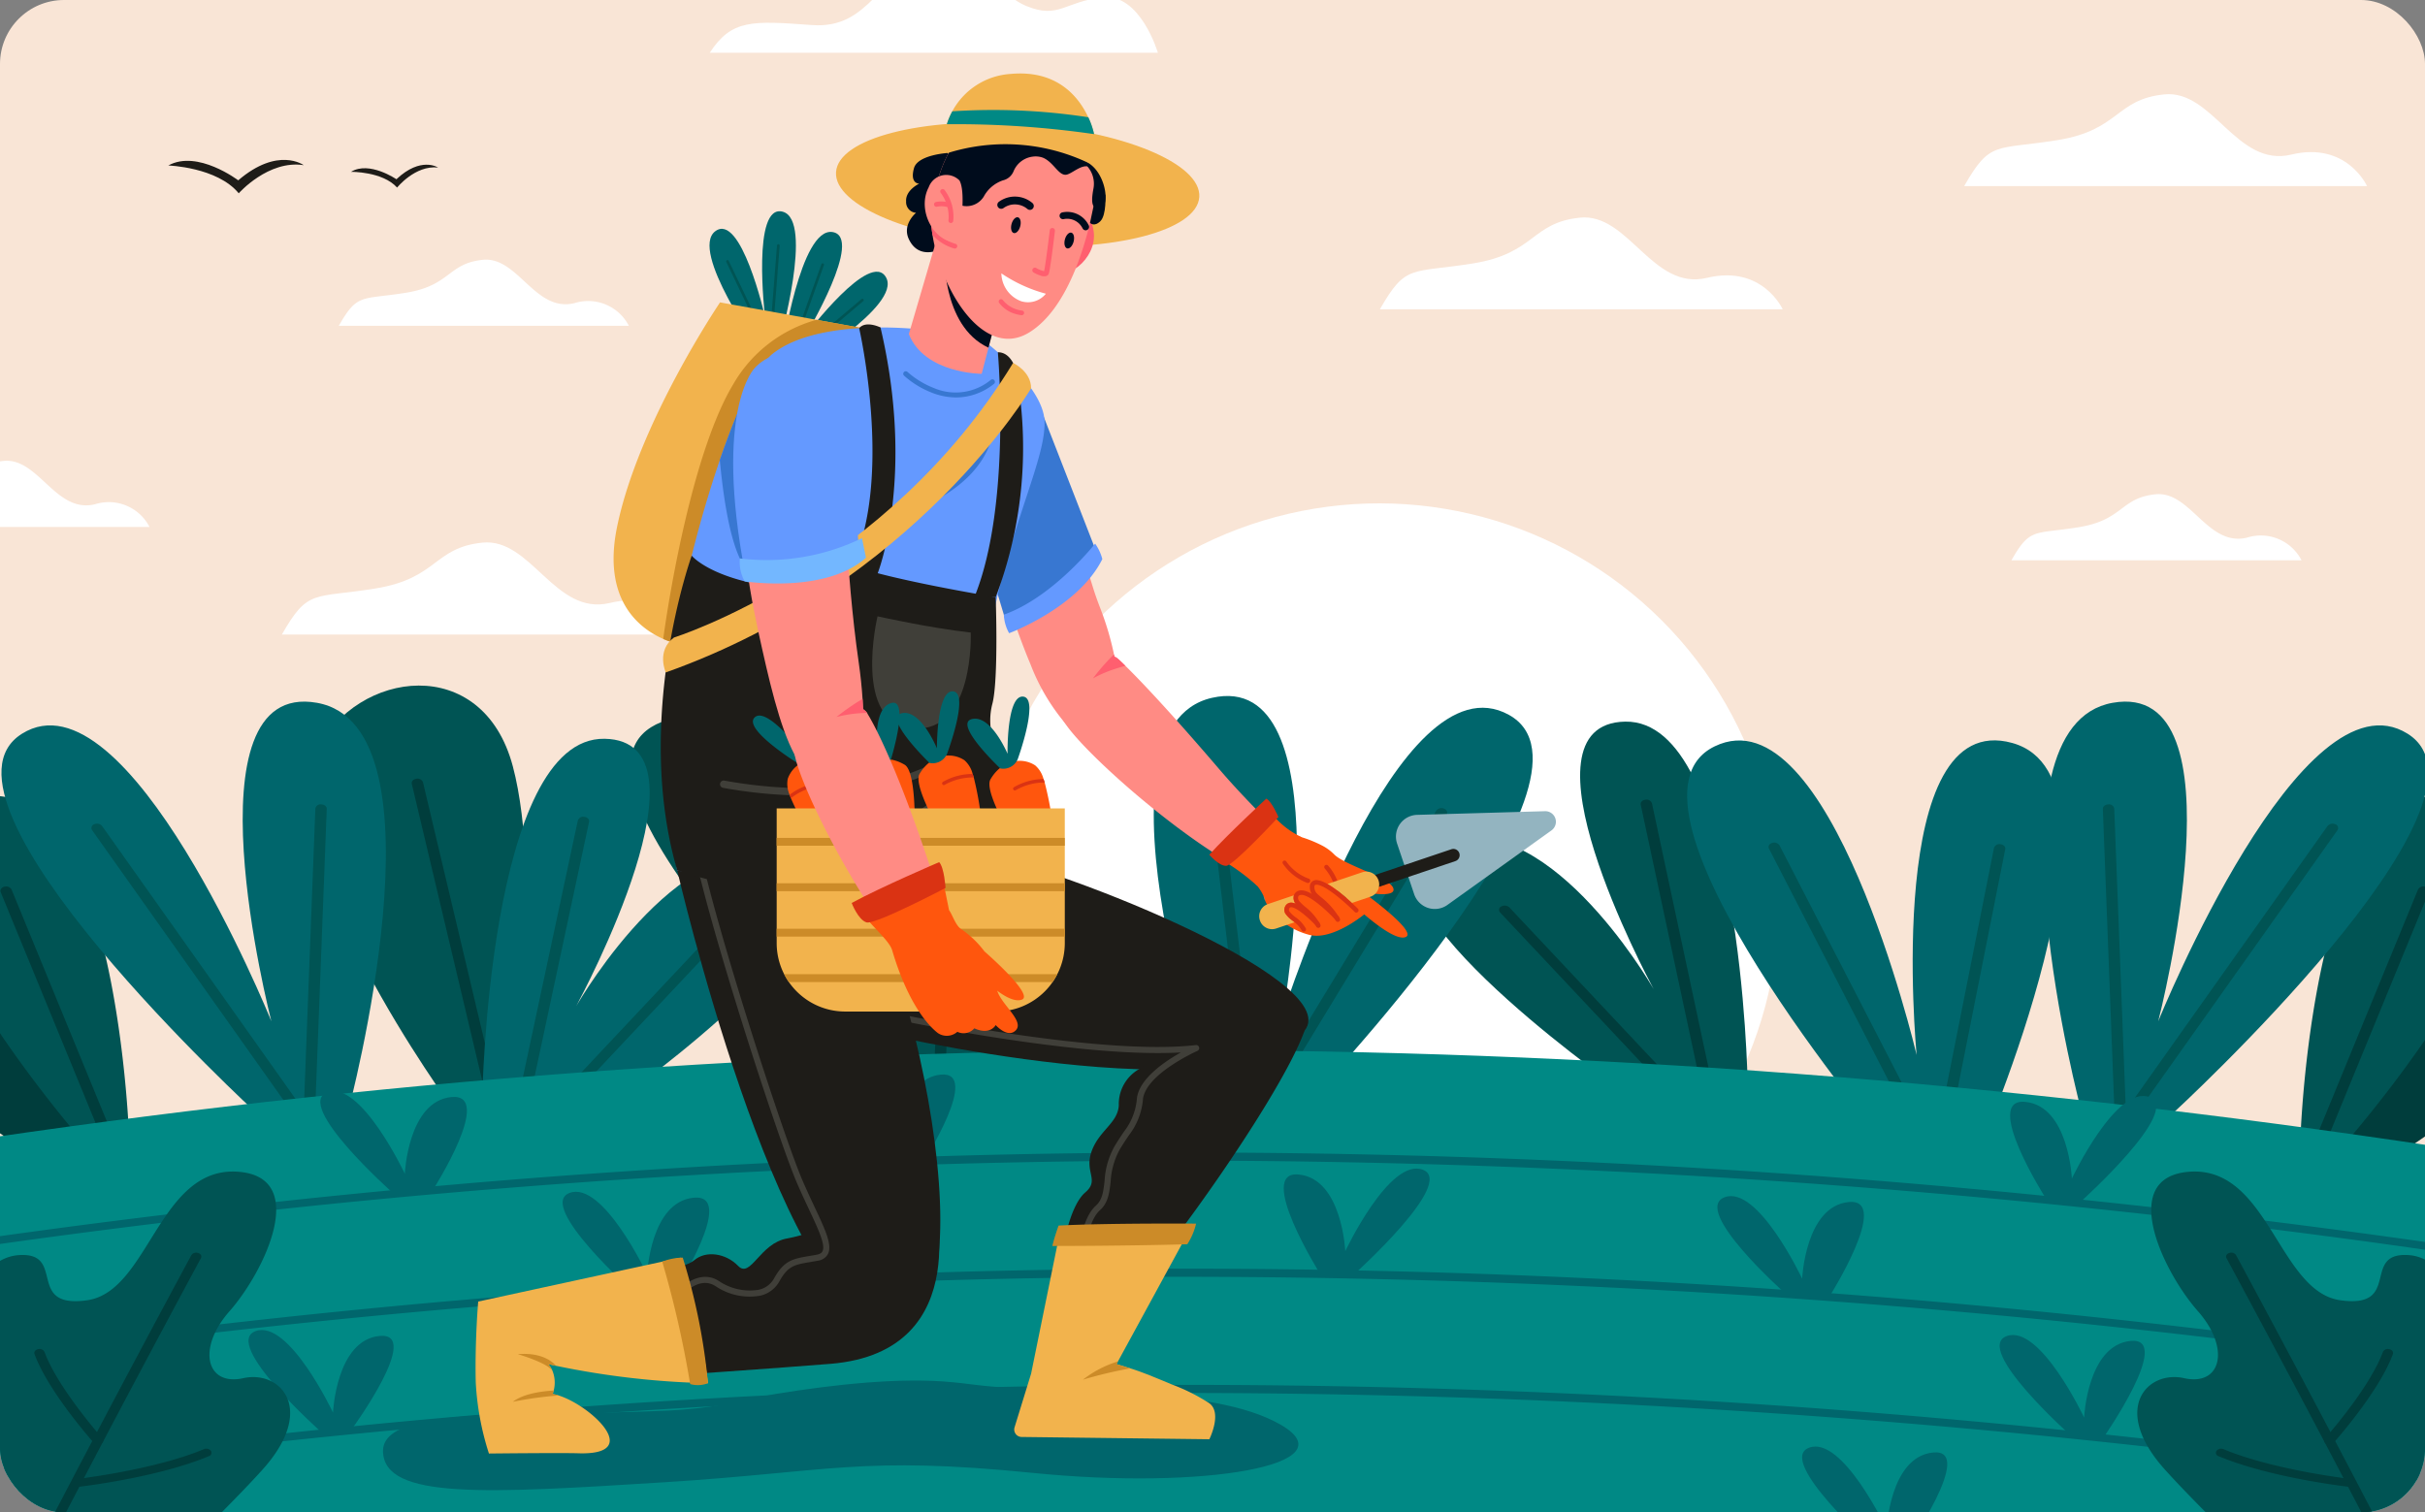 <svg xmlns="http://www.w3.org/2000/svg" xmlns:xlink="http://www.w3.org/1999/xlink" width="303" height="189" viewBox="0 0 303 189">
  <rect x="0" y="0" width="303" height="189" fill="#808080" stroke="none"/>
  <defs>
    <clipPath id="clip-path">
      <rect id="Rectángulo_404877" data-name="Rectángulo 404877" width="303" height="189" rx="8" fill="#fff"/>
    </clipPath>
  </defs>
  <g id="Enmascarar_grupo_1098775" data-name="Enmascarar grupo 1098775" clip-path="url(#clip-path)">
    <g id="Grupo_1114062" data-name="Grupo 1114062" transform="translate(-6.366 -29.7)">
      <g id="BACKGROUND">
        <rect id="Rectángulo_404878" data-name="Rectángulo 404878" width="314.483" height="241.616" fill="#f9e5d6"/>
      </g>
      <g id="OBJECTS" transform="translate(0 12.076)">
        <g id="Grupo_1113824" data-name="Grupo 1113824" transform="translate(0.121)">
          <g id="Grupo_1113799" data-name="Grupo 1113799" transform="translate(94.926 12.533)">
            <g id="Grupo_1113798" data-name="Grupo 1113798">
              <g id="Grupo_1113797" data-name="Grupo 1113797">
                <path id="Trazado_906792" data-name="Trazado 906792" d="M252.684,62.614s-2.189-7.479-6.931-6.931-5.472,2.736-9.484,1.095-5.472-6.931-12.038-5.654-7.3,8.572-14.774,8.025-10.031-.73-12.768,3.466Z" transform="translate(-196.689 -50.927)" fill="#fff"/>
              </g>
            </g>
          </g>
          <g id="Grupo_1113801" data-name="Grupo 1113801" transform="translate(27.275 37.606)">
            <g id="Grupo_1113800" data-name="Grupo 1113800">
              <path id="Trazado_906793" data-name="Trazado 906793" d="M65.43,105.367s-5.1-3.873-8.737-1.857c0,0,6.111.2,8.8,3.476,0,0,3.7-4.2,8.122-3.516C73.611,103.47,70.4,101.1,65.43,105.367Z" transform="translate(-56.693 -102.812)" fill="#1e1c18"/>
              <path id="Trazado_906794" data-name="Trazado 906794" d="M109.611,105.874s-3.391-2.334-5.669-.928c0,0,3.932-.057,5.756,1.966,0,0,2.251-2.811,5.111-2.505C114.809,104.407,112.672,102.979,109.611,105.874Z" transform="translate(-81.11 -103.455)" fill="#1e1c18"/>
            </g>
          </g>
          <g id="Grupo_1113804" data-name="Grupo 1113804" transform="translate(13.476)">
            <g id="Grupo_1113803" data-name="Grupo 1113803">
              <g id="Grupo_1113802" data-name="Grupo 1113802">
                <path id="Trazado_906795" data-name="Trazado 906795" d="M78.474,36.476s-2.536-5.606-9.459-3.935c-6.845,1.652-9.793-8.151-15.888-7.521s-5.545,4.453-13.321,5.714-8.393,0-11.668,5.742Z" transform="translate(-28.137 -24.991)" fill="#fff"/>
              </g>
            </g>
          </g>
          <g id="Grupo_1113808" data-name="Grupo 1113808" transform="translate(257.568 79.374)">
            <g id="Grupo_1113807" data-name="Grupo 1113807">
              <g id="Grupo_1113806" data-name="Grupo 1113806">
                <g id="Grupo_1113805" data-name="Grupo 1113805">
                  <path id="Trazado_906796" data-name="Trazado 906796" d="M569.509,197.517a5.715,5.715,0,0,0-6.812-2.834c-4.929,1.19-7.052-5.87-11.441-5.416s-3.993,3.206-9.593,4.114-6.044,0-8.4,4.135Z" transform="translate(-533.261 -189.246)" fill="#fff"/>
                </g>
              </g>
            </g>
          </g>
          <circle id="Elipse_11656" data-name="Elipse 11656" cx="49.937" cy="49.937" r="49.937" transform="translate(107.949 130.465) rotate(-45)" fill="#fff"/>
          <g id="Grupo_1113811" data-name="Grupo 1113811" transform="translate(48.573 50.073)">
            <g id="Grupo_1113810" data-name="Grupo 1113810">
              <g id="Grupo_1113809" data-name="Grupo 1113809">
                <path id="Trazado_906797" data-name="Trazado 906797" d="M137.014,136.882a5.715,5.715,0,0,0-6.811-2.834c-4.929,1.19-7.053-5.869-11.441-5.416s-3.993,3.206-9.593,4.114-6.044,0-8.4,4.135Z" transform="translate(-100.766 -128.612)" fill="#fff"/>
              </g>
            </g>
          </g>
          <g id="Grupo_1113814" data-name="Grupo 1113814" transform="translate(41.469 85.406)">
            <g id="Grupo_1113813" data-name="Grupo 1113813">
              <g id="Grupo_1113812" data-name="Grupo 1113812">
                <path id="Trazado_906798" data-name="Trazado 906798" d="M136.521,213.242s-2.541-5.62-9.482-3.944c-6.861,1.656-9.816-8.17-15.926-7.538s-5.558,4.463-13.353,5.727-8.412,0-11.7,5.756Z" transform="translate(-86.065 -201.73)" fill="#fff"/>
              </g>
            </g>
          </g>
          <g id="Grupo_1113817" data-name="Grupo 1113817" transform="translate(0 75.204)">
            <g id="Grupo_1113816" data-name="Grupo 1113816">
              <g id="Grupo_1113815" data-name="Grupo 1113815">
                <path id="Trazado_906799" data-name="Trazado 906799" d="M.25,188.888H25.175a5.715,5.715,0,0,0-6.812-2.834c-4.929,1.19-7.052-5.87-11.442-5.416-3.431.355-3.938,2.115-6.672,3.3Z" transform="translate(-0.25 -180.617)" fill="#fff"/>
              </g>
            </g>
          </g>
          <g id="Grupo_1113820" data-name="Grupo 1113820" transform="translate(251.665 29.392)">
            <g id="Grupo_1113819" data-name="Grupo 1113819" transform="translate(0 0)">
              <g id="Grupo_1113818" data-name="Grupo 1113818">
                <path id="Trazado_906800" data-name="Trazado 906800" d="M571.382,97.3s-2.535-5.606-9.459-3.935c-6.845,1.652-9.793-8.151-15.888-7.521s-5.545,4.453-13.321,5.713-8.393,0-11.668,5.743Z" transform="translate(-521.045 -85.815)" fill="#fff"/>
              </g>
            </g>
          </g>
          <g id="Grupo_1113823" data-name="Grupo 1113823" transform="translate(178.658 44.797)">
            <g id="Grupo_1113822" data-name="Grupo 1113822">
              <g id="Grupo_1113821" data-name="Grupo 1113821">
                <path id="Trazado_906801" data-name="Trazado 906801" d="M420.3,129.177s-2.536-5.606-9.459-3.935c-6.845,1.652-9.794-8.151-15.889-7.521s-5.545,4.452-13.321,5.713-8.392,0-11.668,5.742Z" transform="translate(-369.964 -117.693)" fill="#fff"/>
              </g>
            </g>
          </g>
        </g>
        <g id="Grupo_1113859" data-name="Grupo 1113859" transform="translate(0.27 103.298)">
          <g id="Grupo_1113827" data-name="Grupo 1113827" transform="translate(182.897 4.506)">
            <g id="Grupo_1113825" data-name="Grupo 1113825">
              <path id="Trazado_906802" data-name="Trazado 906802" d="M420.606,293.152c-.482.833-2.13,1.192-4.219,1.285-.459.022-.939.029-1.435.026-.782-.005-1.6-.037-2.418-.086-.632-.039-1.266-.088-1.887-.144-3.657-.331-6.905-.9-6.905-.9s-35.035-24.743-21.647-30.057c13.038-5.176,26.09,17.053,26.767,18.222-.763-1.417-17.738-33.182-3.543-33.417C419.837,247.84,420.606,293.152,420.606,293.152Z" transform="translate(-379.046 -248.081)" fill="#005454"/>
            </g>
            <g id="Grupo_1113826" data-name="Grupo 1113826" transform="translate(10.501 9.751)">
              <path id="Trazado_906803" data-name="Trazado 906803" d="M402.065,295.878l21.7,23.082c-.632-.039-1.266-.088-1.887-.144l-20.967-22.3a.468.468,0,0,1,.163-.759A.862.862,0,0,1,402.065,295.878Z" transform="translate(-400.776 -282.415)" fill="#003d3c"/>
              <path id="Trazado_906804" data-name="Trazado 906804" d="M446.541,304.865c-.459.022-.939.029-1.435.026l-7.7-36c-.063-.3.2-.575.586-.623a.714.714,0,0,1,.817.448Z" transform="translate(-419.701 -268.26)" fill="#003d3c"/>
            </g>
          </g>
          <g id="Grupo_1113830" data-name="Grupo 1113830" transform="translate(84.887 1.191)">
            <g id="Grupo_1113828" data-name="Grupo 1113828">
              <path id="Trazado_906805" data-name="Trazado 906805" d="M219.548,292.419l-4.129.11-2.832.075-4.406.117s-42.681-39.162-29.393-47.487c13.175-8.254,30.862,35.194,31.166,35.939-.191-.748-10.922-42.74,5.687-39.8C232.4,244.33,219.548,292.419,219.548,292.419Z" transform="translate(-176.225 -241.221)" fill="#005454"/>
            </g>
            <g id="Grupo_1113829" data-name="Grupo 1113829" transform="translate(11.239 12.841)">
              <path id="Trazado_906806" data-name="Trazado 906806" d="M228.891,268.354l-1.454,37.907-2.832.075-25.038-35.323a.487.487,0,0,1,.286-.737.834.834,0,0,1,.964.218l25.2,35.556,1.447-37.729a.657.657,0,0,1,.732-.527C228.594,267.8,228.9,268.053,228.891,268.354Z" transform="translate(-199.483 -267.795)" fill="#003d3c"/>
            </g>
          </g>
          <g id="Grupo_1113833" data-name="Grupo 1113833" transform="translate(44.564)">
            <g id="Grupo_1113831" data-name="Grupo 1113831">
              <path id="Trazado_906807" data-name="Trazado 906807" d="M118.693,291.377l-1.9.068-1.433.052-4.458.16s-23.451-31.964-17-44.82c5.027-10.025,20.707-12.191,24.485,2S118.693,291.377,118.693,291.377Z" transform="translate(-92.78 -238.756)" fill="#005454"/>
            </g>
            <g id="Grupo_1113832" data-name="Grupo 1113832" transform="translate(12.974 11.636)">
              <path id="Trazado_906808" data-name="Trazado 906808" d="M130.671,303.888l-1.433.052-9.6-40.464c-.072-.295.186-.579.572-.632a.72.72,0,0,1,.827.438Z" transform="translate(-119.628 -262.835)" fill="#003d3c"/>
            </g>
          </g>
          <g id="Grupo_1113836" data-name="Grupo 1113836" transform="translate(66.347 6.646)">
            <g id="Grupo_1113834" data-name="Grupo 1113834">
              <path id="Trazado_906809" data-name="Trazado 906809" d="M154.722,297.761s-3.249.568-6.907.9c-.622.056-1.256.105-1.887.144-.82.049-1.636.081-2.418.086-.495,0-.977,0-1.435-.025-2.089-.093-3.737-.453-4.219-1.285,0,0,.768-45.312,15.287-45.07,14.194.237-2.78,32-3.543,33.419.676-1.169,13.73-23.4,26.767-18.222C189.756,273.02,154.722,297.761,154.722,297.761Z" transform="translate(-137.857 -252.508)" fill="#00666c"/>
            </g>
            <g id="Grupo_1113835" data-name="Grupo 1113835" transform="translate(4.219 9.751)">
              <path id="Trazado_906810" data-name="Trazado 906810" d="M155.723,273.319l-7.7,36c-.495,0-.977,0-1.435-.025l7.73-36.15a.715.715,0,0,1,.817-.448C155.522,272.743,155.786,273.022,155.723,273.319Z" transform="translate(-146.588 -272.687)" fill="#005454"/>
              <path id="Trazado_906811" data-name="Trazado 906811" d="M177.415,300.939l-20.969,22.3c-.622.056-1.256.105-1.887.144l21.7-23.082a.859.859,0,0,1,.992-.125A.467.467,0,0,1,177.415,300.939Z" transform="translate(-150.708 -286.842)" fill="#005454"/>
            </g>
          </g>
          <g id="Grupo_1113841" data-name="Grupo 1113841" transform="translate(0 13.789)">
            <g id="Grupo_1113837" data-name="Grupo 1113837" transform="translate(0 15.305)">
              <path id="Trazado_906812" data-name="Trazado 906812" d="M.56,298.963v22.456c6.679,5.026,12.4,8.6,12.4,8.6l5.169-2.068S10.214,309.849.56,298.963Z" transform="translate(-0.56 -298.963)" fill="#003d3c"/>
            </g>
            <g id="Grupo_1113840" data-name="Grupo 1113840">
              <g id="Grupo_1113838" data-name="Grupo 1113838">
                <path id="Trazado_906813" data-name="Trazado 906813" d="M22.773,309.7l-1.941.28-1.406.2-2.386.344S6.2,298.155.559,286.622v-17.79a8.721,8.721,0,0,1,1.073-.562C21.008,259.746,22.773,309.7,22.773,309.7Z" transform="translate(-0.559 -267.291)" fill="#005454"/>
              </g>
              <g id="Grupo_1113839" data-name="Grupo 1113839" transform="translate(6.151 11.321)">
                <path id="Trazado_906814" data-name="Trazado 906814" d="M27.41,322.086l-1.406.2L13.32,291.427c-.117-.287.091-.592.466-.682a.77.77,0,0,1,.892.355Z" transform="translate(-13.288 -290.72)" fill="#003d3c"/>
              </g>
            </g>
          </g>
          <g id="Grupo_1113844" data-name="Grupo 1113844" transform="translate(6.276 2.006)">
            <g id="Grupo_1113842" data-name="Grupo 1113842">
              <path id="Trazado_906815" data-name="Trazado 906815" d="M56.87,294.106l-4.129.11-2.83.075-4.407.117S2.823,255.246,16.112,246.921c13.174-8.254,30.861,35.194,31.164,35.939-.191-.747-10.922-42.741,5.687-39.805C69.72,246.018,56.87,294.106,56.87,294.106Z" transform="translate(-13.547 -242.908)" fill="#00666c"/>
            </g>
            <g id="Grupo_1113843" data-name="Grupo 1113843" transform="translate(11.238 12.842)">
              <path id="Trazado_906816" data-name="Trazado 906816" d="M66.212,270.042l-1.454,37.907-2.83.075L36.889,272.7a.486.486,0,0,1,.286-.737.831.831,0,0,1,.964.219l25.2,35.555,1.448-37.728a.658.658,0,0,1,.732-.528C65.915,269.491,66.223,269.742,66.212,270.042Z" transform="translate(-36.803 -269.483)" fill="#005454"/>
            </g>
          </g>
          <g id="Grupo_1113849" data-name="Grupo 1113849" transform="translate(293.552 13.789)">
            <g id="Grupo_1113845" data-name="Grupo 1113845" transform="translate(4.646 15.305)">
              <path id="Trazado_906817" data-name="Trazado 906817" d="M635.215,298.963v22.456c-6.679,5.026-12.4,8.6-12.4,8.6l-5.169-2.068S625.561,309.849,635.215,298.963Z" transform="translate(-617.649 -298.963)" fill="#003d3c"/>
            </g>
            <g id="Grupo_1113848" data-name="Grupo 1113848">
              <g id="Grupo_1113846" data-name="Grupo 1113846">
                <path id="Trazado_906818" data-name="Trazado 906818" d="M630.246,268.832v17.79c-5.638,11.532-16.481,23.9-16.481,23.9l-2.385-.344-1.408-.2-1.939-.279s1.765-49.953,21.14-41.429A8.537,8.537,0,0,1,630.246,268.832Z" transform="translate(-608.034 -267.291)" fill="#005454"/>
              </g>
              <g id="Grupo_1113847" data-name="Grupo 1113847" transform="translate(1.939 11.321)">
                <path id="Trazado_906819" data-name="Trazado 906819" d="M626.136,291.427l-12.682,30.862-1.408-.2L624.779,291.1a.77.77,0,0,1,.891-.355C626.046,290.835,626.253,291.14,626.136,291.427Z" transform="translate(-612.046 -290.72)" fill="#003d3c"/>
              </g>
            </g>
          </g>
          <g id="Grupo_1113852" data-name="Grupo 1113852" transform="translate(261.458 2.006)">
            <g id="Grupo_1113850" data-name="Grupo 1113850">
              <path id="Trazado_906820" data-name="Trazado 906820" d="M557.692,294.408l-4.405-.117-2.832-.075-4.129-.11s-12.85-48.088,3.908-51.052c16.608-2.936,5.878,39.058,5.687,39.805.3-.746,17.988-44.193,31.164-35.939C600.374,255.246,557.692,294.408,557.692,294.408Z" transform="translate(-541.618 -242.908)" fill="#00666c"/>
            </g>
            <g id="Grupo_1113851" data-name="Grupo 1113851" transform="translate(7.383 12.842)">
              <path id="Trazado_906821" data-name="Trazado 906821" d="M586.22,272.7l-25.038,35.322-2.832-.075L556.9,270.042c-.011-.3.3-.551.691-.559a.657.657,0,0,1,.732.528l1.448,37.728,25.2-35.555a.832.832,0,0,1,.964-.219A.485.485,0,0,1,586.22,272.7Z" transform="translate(-556.896 -269.483)" fill="#005454"/>
            </g>
          </g>
          <g id="Grupo_1113855" data-name="Grupo 1113855" transform="translate(150.257 1.302)">
            <g id="Grupo_1113853" data-name="Grupo 1113853">
              <path id="Trazado_906822" data-name="Trazado 906822" d="M330.36,292.585l-4.407.091-2.832.059-4.131.085s-16.705-47.391-.22-51.139c16.363-3.718,9,38.825,8.887,39.464.2-.638,14.37-44.969,28.206-37.343C369.8,251.483,330.36,292.585,330.36,292.585Z" transform="translate(-311.5 -241.451)" fill="#00666c"/>
            </g>
            <g id="Grupo_1113854" data-name="Grupo 1113854" transform="translate(7.108 12.924)">
              <path id="Trazado_906823" data-name="Trazado 906823" d="M355.693,270.061,333.553,306.5l-2.832.059-4.51-37.767c-.036-.3.253-.563.643-.591a.684.684,0,0,1,.773.493l4.489,37.588L354.4,269.6a.815.815,0,0,1,.945-.265C355.7,269.465,355.859,269.788,355.693,270.061Z" transform="translate(-326.209 -268.196)" fill="#005454"/>
            </g>
          </g>
          <g id="Grupo_1113858" data-name="Grupo 1113858" transform="translate(216.901 6.849)">
            <g id="Grupo_1113856" data-name="Grupo 1113856">
              <path id="Trazado_906824" data-name="Trazado 906824" d="M485.83,304.291l-4.116-.273-2.823-.187-4.393-.292s-36.161-42.827-21.65-49.86c14.4-6.981,25.086,37.912,25.24,38.563-.06-.641-4.091-43.446,11.952-38.987C506.2,257.747,485.83,304.291,485.83,304.291Z" transform="translate(-449.413 -252.929)" fill="#00666c"/>
            </g>
            <g id="Grupo_1113857" data-name="Grupo 1113857" transform="translate(10.171 12.777)">
              <path id="Trazado_906825" data-name="Trazado 906825" d="M500.038,280.188l-7.449,37.494-2.823-.187L470.51,280.112c-.144-.28.036-.6.4-.705a.8.8,0,0,1,.923.307l19.384,37.627,7.414-37.317a.71.71,0,0,1,.81-.456C499.832,279.614,500.1,279.891,500.038,280.188Z" transform="translate(-470.46 -279.369)" fill="#005454"/>
            </g>
          </g>
        </g>
        <g id="Grupo_1113871" data-name="Grupo 1113871" transform="translate(0 148.863)">
          <g id="Grupo_1113860" data-name="Grupo 1113860">
            <path id="Trazado_906826" data-name="Trazado 906826" d="M316.034,345.883v67.842H0V344.751C105.451,328.806,208.031,329.127,316.034,345.883Z" transform="translate(0 -333.048)" fill="#008985"/>
          </g>
          <path id="Trazado_906827" data-name="Trazado 906827" d="M488.16,448.233S475.838,437.288,480,435.7s9.7,10.172,9.7,10.172.4-9.056,5.821-9.579-3.458,12.158-3.458,12.158Z" transform="translate(-247.603 -386.018)" fill="#00666c"/>
          <path id="Trazado_906828" data-name="Trazado 906828" d="M86.451,418.1s-12.322-10.945-8.164-12.535,9.7,10.172,9.7,10.172.4-9.056,5.821-9.579-3.467,11.64-3.467,11.64Z" transform="translate(-40.013 -370.448)" fill="#00666c"/>
          <path id="Trazado_906829" data-name="Trazado 906829" d="M539.237,419.384s-12.322-10.946-8.164-12.535,9.7,10.172,9.7,10.172.4-9.056,5.82-9.58-3.458,12.159-3.458,12.159Z" transform="translate(-273.998 -371.11)" fill="#00666c"/>
          <path id="Trazado_906830" data-name="Trazado 906830" d="M209.307,476.08s-12.322-10.946-8.164-12.535,9.7,10.172,9.7,10.172.4-9.056,5.821-9.579-2.25,11.5-2.25,11.5Z" transform="translate(-103.501 -400.408)" fill="#00666c"/>
          <path id="Trazado_906831" data-name="Trazado 906831" d="M105.019,356.321S92.7,345.375,96.855,343.786s9.7,10.172,9.7,10.172.4-9.056,5.821-9.58-2.25,11.505-2.25,11.505Z" transform="translate(-49.608 -338.521)" fill="#00666c"/>
          <path id="Trazado_906832" data-name="Trazado 906832" d="M465.7,382.934s-11.731-10.408-7.574-12,9.7,10.172,9.7,10.172.4-9.056,5.821-9.58-2.49,11.942-2.49,11.942Z" transform="translate(-236.284 -352.551)" fill="#00666c"/>
          <path id="Trazado_906833" data-name="Trazado 906833" d="M541.812,358.029s12.685-11.405,8.528-12.995-9.7,10.172-9.7,10.172-.4-9.056-5.821-9.579,2.49,11.942,2.49,11.942Z" transform="translate(-275.395 -339.166)" fill="#00666c"/>
          <path id="Trazado_906834" data-name="Trazado 906834" d="M353.969,376.81s12.685-11.405,8.527-12.995-9.7,10.172-9.7,10.172-.4-9.056-5.821-9.579,2.668,12.4,2.668,12.4Z" transform="translate(-178.339 -348.871)" fill="#00666c"/>
          <path id="Trazado_906835" data-name="Trazado 906835" d="M369.923,474.625s-11.313-10.945-7.155-12.535,9.7,10.172,9.7,10.172.4-9.056,5.82-9.579-2.49,11.942-2.49,11.942Z" transform="translate(-186.992 -399.656)" fill="#00666c"/>
          <g id="Grupo_1113862" data-name="Grupo 1113862" transform="translate(0 12.787)">
            <g id="Grupo_1113861" data-name="Grupo 1113861">
              <path id="Trazado_906836" data-name="Trazado 906836" d="M316.034,371.649v.986a1098.815,1098.815,0,0,0-161.419-12.115A1066.26,1066.26,0,0,0,0,371.856v-.983c26.1-3.807,52.348-6.686,78.062-8.564,26.6-1.944,53.568-2.881,80.137-2.794,26.589.091,53.716,1.215,80.625,3.344C264.135,364.86,290.086,367.815,316.034,371.649Z" transform="translate(0 -359.508)" fill="#00666c"/>
            </g>
          </g>
          <g id="Grupo_1113864" data-name="Grupo 1113864" transform="translate(0 58.279)">
            <g id="Grupo_1113863" data-name="Grupo 1113863">
              <path id="Trazado_906837" data-name="Trazado 906837" d="M316.034,465.792v.985a1098.951,1098.951,0,0,0-161.419-12.114A1066.155,1066.155,0,0,0,0,466v-.984c26.1-3.805,52.348-6.686,78.062-8.564,26.6-1.944,53.568-2.883,80.137-2.793,26.589.09,53.716,1.215,80.625,3.342C264.135,459,290.086,461.957,316.034,465.792Z" transform="translate(0 -453.651)" fill="#00666c"/>
            </g>
          </g>
          <g id="Grupo_1113866" data-name="Grupo 1113866" transform="translate(36.458 74.016)">
            <g id="Grupo_1113865" data-name="Grupo 1113865">
              <path id="Trazado_906838" data-name="Trazado 906838" d="M312.629,492.877h-9.242A1078.678,1078.678,0,0,0,193.6,487.228a1057.222,1057.222,0,0,0-109.059,5.649h-9.1c13.951-1.566,27.855-2.857,41.6-3.862,26.6-1.943,53.568-2.882,80.137-2.793,26.589.09,53.716,1.215,80.625,3.343Q295.053,490.93,312.629,492.877Z" transform="translate(-75.445 -486.216)" fill="#00666c"/>
            </g>
          </g>
          <g id="Grupo_1113868" data-name="Grupo 1113868" transform="translate(0 41.824)">
            <g id="Grupo_1113867" data-name="Grupo 1113867">
              <path id="Trazado_906839" data-name="Trazado 906839" d="M316.034,431.739v.986A1098.816,1098.816,0,0,0,154.615,420.61,1066.285,1066.285,0,0,0,0,431.946v-.983c26.1-3.807,52.348-6.686,78.062-8.564,26.6-1.944,53.568-2.886,80.137-2.793,26.589.09,53.716,1.214,80.625,3.343C264.135,424.95,290.086,427.905,316.034,431.739Z" transform="translate(0 -419.599)" fill="#00666c"/>
            </g>
          </g>
          <g id="Grupo_1113870" data-name="Grupo 1113870" transform="translate(0 27.305)">
            <g id="Grupo_1113869" data-name="Grupo 1113869">
              <path id="Trazado_906840" data-name="Trazado 906840" d="M316.034,401.694v.986a1098.825,1098.825,0,0,0-161.419-12.115A1066.289,1066.289,0,0,0,0,401.9v-.983c26.1-3.807,52.348-6.686,78.062-8.565,26.6-1.943,53.568-2.883,80.137-2.793,26.589.091,53.716,1.215,80.625,3.344C264.135,394.9,290.086,397.86,316.034,401.694Z" transform="translate(0 -389.553)" fill="#00666c"/>
            </g>
          </g>
          <path id="Trazado_906841" data-name="Trazado 906841" d="M167.672,382.347s-12.322-10.945-8.164-12.535,9.7,10.172,9.7,10.172.4-9.056,5.821-9.579-2.25,11.505-2.25,11.505Z" transform="translate(-81.985 -351.97)" fill="#00666c"/>
          <path id="Trazado_906842" data-name="Trazado 906842" d="M233.071,349.833s-11.568-10.275-7.665-11.768,9.108,9.55,9.108,9.55.376-8.5,5.464-8.993-2.113,10.8-2.113,10.8Z" transform="translate(-116.067 -335.569)" fill="#00666c"/>
        </g>
        <g id="Grupo_1114036" data-name="Grupo 1114036" transform="translate(54.22 26.807)">
          <g id="Grupo_1113873" data-name="Grupo 1113873" transform="translate(0 163.335)">
            <g id="Grupo_1113872" data-name="Grupo 1113872">
              <path id="Trazado_906843" data-name="Trazado 906843" d="M183.532,418.7c-6.59-.675-14.954.273-22.136,1.426-2.328.374-6.775,1.766-13.485,2.095-17.177.84-35.927-.8-35.705,5.162s12.768,5.209,35.212,3.8c20.6-1.3,24.57-3.317,45.984-1.165s39.639-1,30.971-6.02-27.113-3.587-38.447-5.021Q184.7,418.814,183.532,418.7Z" transform="translate(-112.203 -418.47)" fill="#00666c"/>
            </g>
          </g>
          <g id="Grupo_1114035" data-name="Grupo 1114035" transform="translate(11.569)">
            <g id="Grupo_1113874" data-name="Grupo 1113874" transform="translate(45.031 6.125)">
              <path id="Trazado_906844" data-name="Trazado 906844" d="M229.336,99.335c-.288,4.2,9.638,8.3,22.171,9.159s22.928-1.839,23.217-6.035-9.638-8.3-22.171-9.159S229.625,95.14,229.336,99.335Z" transform="translate(-229.33 -93.14)" fill="#f2b34d"/>
            </g>
            <g id="Grupo_1113883" data-name="Grupo 1113883" transform="translate(46.08 97.219)">
              <g id="Grupo_1113882" data-name="Grupo 1113882">
                <g id="Grupo_1113881" data-name="Grupo 1113881">
                  <g id="Grupo_1113876" data-name="Grupo 1113876">
                    <g id="Grupo_1113875" data-name="Grupo 1113875">
                      <path id="Trazado_906845" data-name="Trazado 906845" d="M234.729,304.088S280.2,314.965,289,304.05c5.227-6.488-33.236-21.472-41.554-22.24C221.887,279.451,234.729,304.088,234.729,304.088Z" transform="translate(-231.502 -281.651)" fill="#1e1c18"/>
                    </g>
                  </g>
                  <g id="Grupo_1113878" data-name="Grupo 1113878" transform="translate(27.48 22.075)">
                    <g id="Grupo_1113877" data-name="Grupo 1113877">
                      <path id="Trazado_906846" data-name="Trazado 906846" d="M297.8,332.413c1.074-.69,3.383-1.711,4.063-2.228a22.432,22.432,0,0,1,4.456-2.1,35.952,35.952,0,0,1,12.069-.431c-1.882,5.29-9.134,16.506-16.091,25.773-4.642.164-9.284.36-13.922.629,0,0,.777-4.61,2.611-6.182s-.131-2.49.786-5.111,3.276-3.538,3.407-5.766A5.029,5.029,0,0,1,297.8,332.413Z" transform="translate(-288.37 -327.333)" fill="#1e1c18"/>
                    </g>
                  </g>
                  <g id="Grupo_1113879" data-name="Grupo 1113879" transform="translate(3.091 19.627)">
                    <path id="Trazado_906847" data-name="Trazado 906847" d="M264.154,354.452a.374.374,0,0,1-.1-.015.381.381,0,0,1-.261-.471c.108-.376.2-.9.3-1.508.311-1.811.736-4.291,2.156-5.568.8-.723.922-1.761,1.071-3.075a9.983,9.983,0,0,1,1.224-4.294c.484-.809.887-1.4,1.21-1.876a7.8,7.8,0,0,0,1.615-4.234c.362-2.417,3.459-4.519,5.485-5.652-13.741.782-38.394-4.682-38.654-4.74a.381.381,0,1,1,.166-.743c.272.061,27.276,6.045,40.35,4.564a.38.38,0,0,1,.2.726c-.063.028-6.321,2.821-6.791,5.958a8.544,8.544,0,0,1-1.738,4.549c-.334.492-.714,1.049-1.186,1.839a9.356,9.356,0,0,0-1.121,3.99c-.155,1.356-.3,2.638-1.319,3.554-1.223,1.1-1.623,3.43-1.915,5.131-.108.629-.2,1.173-.321,1.589A.381.381,0,0,1,264.154,354.452Z" transform="translate(-237.899 -322.267)" fill="#403f39"/>
                  </g>
                  <g id="Grupo_1113880" data-name="Grupo 1113880" transform="translate(21.222 46.503)">
                    <path id="Trazado_906848" data-name="Trazado 906848" d="M299.8,405.108l-23.458-.285a.934.934,0,0,1-.881-1.209l2.067-6.7,3.707-18.216,16.4-.3-9.246,16.969-.189.346s.681.208,1.712.53c1.545.483,3.152,1.162,5.231,2.028a23.916,23.916,0,0,1,4.567,2.28C301.5,401.7,299.8,405.108,299.8,405.108Z" transform="translate(-275.419 -378.153)" fill="#f2b34d"/>
                    <path id="Trazado_906849" data-name="Trazado 906849" d="M286.052,378.136s-.487,1.327-.783,2.55c0,0,9.166,0,16.866-.215a8.233,8.233,0,0,0,1.1-2.579S292.049,377.814,286.052,378.136Z" transform="translate(-280.509 -377.884)" fill="#cc8b28"/>
                    <path id="Trazado_906850" data-name="Trazado 906850" d="M299.094,414.4a53.041,53.041,0,0,0-5.908,1.408,13.594,13.594,0,0,1,4.385-2.284l-.189.347S298.063,414.074,299.094,414.4Z" transform="translate(-284.6 -396.3)" fill="#cc8b28"/>
                  </g>
                </g>
              </g>
            </g>
            <g id="Grupo_1113891" data-name="Grupo 1113891" transform="translate(0 96.127)">
              <g id="Grupo_1113890" data-name="Grupo 1113890">
                <g id="Grupo_1113889" data-name="Grupo 1113889">
                  <g id="Grupo_1113888" data-name="Grupo 1113888">
                    <g id="Grupo_1113885" data-name="Grupo 1113885" transform="translate(25.191 2.791)">
                      <g id="Grupo_1113884" data-name="Grupo 1113884">
                        <path id="Trazado_906851" data-name="Trazado 906851" d="M188.273,285.828s12.433,53.67,25.592,56.625c15.478,3.475,2.55-52.174-4.467-56.671C207.191,284.369,188.273,285.828,188.273,285.828Z" transform="translate(-188.273 -285.166)" fill="#1e1c18"/>
                      </g>
                    </g>
                    <path id="Trazado_906852" data-name="Trazado 906852" d="M216.026,369.384s-14.654,5.394-18.089,5.965-4.574,5.058-6.143,3.439-4.042-1.938-5.462-.732-5.991,1.435-5.991,1.435l1.6,13.083s15.342-1.057,21.4-1.555C221.965,389.486,216.026,369.384,216.026,369.384Z" transform="translate(-158.984 -325.896)" fill="#1e1c18"/>
                    <g id="Grupo_1113886" data-name="Grupo 1113886" transform="translate(24.81)">
                      <path id="Trazado_906853" data-name="Trazado 906853" d="M187.866,336.464a.381.381,0,0,1-.3-.611c.92-1.21,3.251-3.123,5.491-1.7a6.892,6.892,0,0,0,5.024,1.1,2.875,2.875,0,0,0,1.888-1.411c1.259-2.268,2.372-2.457,4.392-2.8.289-.049.6-.1.934-.164.562-.105.685-.347.725-.426.4-.79-.517-2.748-1.682-5.228-.468-1-1-2.125-1.521-3.34-2.42-5.638-11.111-32.469-12.959-42.037a.38.38,0,0,1,.747-.144c1.841,9.533,10.5,36.265,12.911,41.882.517,1.2,1.044,2.326,1.51,3.316,1.352,2.876,2.245,4.777,1.671,5.9a1.657,1.657,0,0,1-1.262.827c-.341.064-.649.116-.947.167-1.96.332-2.772.469-3.854,2.418a3.652,3.652,0,0,1-2.365,1.779,7.566,7.566,0,0,1-5.62-1.192c-2.209-1.4-4.386,1.4-4.478,1.52A.38.38,0,0,1,187.866,336.464Z" transform="translate(-187.485 -279.391)" fill="#403f39"/>
                    </g>
                    <g id="Grupo_1113887" data-name="Grupo 1113887" transform="translate(0 51.858)">
                      <path id="Trazado_906854" data-name="Trazado 906854" d="M148.983,411.151c-2.14-.069-11.171.03-11.171.03a34.821,34.821,0,0,1-1.649-8.933c-.114-5.292.311-10.059.311-10.059l25.288-5.485c2.142,5.2,3.422,15.685,3.422,15.685a103.5,103.5,0,0,1-19-2.173c-.319-.069-.638-.137-.955-.207a3.292,3.292,0,0,1,.507.8,3.94,3.94,0,0,1,.169,2.5,3.4,3.4,0,0,1-.132.43,5.5,5.5,0,0,1,.749.184C150.593,405.207,157.2,411.413,148.983,411.151Z" transform="translate(-136.144 -386.705)" fill="#f2b34d"/>
                      <path id="Trazado_906855" data-name="Trazado 906855" d="M184.409,387.2a129.124,129.124,0,0,1,3.489,15.3,3.473,3.473,0,0,0,2.228-.109A76.3,76.3,0,0,0,186.97,386.7,7.31,7.31,0,0,0,184.409,387.2Z" transform="translate(-161.086 -386.705)" fill="#cc8b28"/>
                      <path id="Trazado_906856" data-name="Trazado 906856" d="M150.866,412.874a3.291,3.291,0,0,1,.507.8c-.8-1.041-4.317-2.046-4.317-2.046,3.508-.3,4.764,1.45,4.764,1.45C151.5,413.012,151.183,412.944,150.866,412.874Z" transform="translate(-141.783 -399.569)" fill="#cc8b28"/>
                      <path id="Trazado_906857" data-name="Trazado 906857" d="M151.5,421.684a46.918,46.918,0,0,0-5.724.791c1.385-1.078,3.894-1.342,5.107-1.405a3.4,3.4,0,0,1-.132.43A5.5,5.5,0,0,1,151.5,421.684Z" transform="translate(-141.119 -404.464)" fill="#cc8b28"/>
                    </g>
                  </g>
                </g>
              </g>
            </g>
            <g id="Grupo_1113915" data-name="Grupo 1113915" transform="translate(63.409 40.551)">
              <g id="Grupo_1113892" data-name="Grupo 1113892">
                <path id="Trazado_906858" data-name="Trazado 906858" d="M267.362,179.107c.385,1.774.833,3.523,1.3,5.178.015.058.033.118.053.176.408,1.43.83,2.785,1.234,4.019.087.263.171.521.256.773q.22.649.438,1.285c.889,2.607,1.744,4.988,2.637,7.1a25.632,25.632,0,0,0,4.255,7.284,10.239,10.239,0,0,0,3.123,2.4c3.3,1.592,4.3-3.156,3.38-9.143q-.111-.731-.263-1.483l-.053-.268a36.332,36.332,0,0,0-1.682-5.687c-.325-.838-.634-1.682-.9-2.538l-5.05-16.167-.007-.025-1.663-5.321-.723-2.31-5.828,8.454-.053.157C268.486,174.514,268.05,176.816,267.362,179.107Z" transform="translate(-267.362 -164.382)" fill="#ff8b84"/>
              </g>
              <path id="Trazado_906859" data-name="Trazado 906859" d="M267.362,183.607l3.176,10.578s7.923-2.987,11.151-9.344l-7.373-18.931S268.391,176.407,267.362,183.607Z" transform="translate(-267.362 -165.172)" fill="#3877d1"/>
              <path id="Trazado_906860" data-name="Trazado 906860" d="M284.141,202.048s-5.253,6.694-11.407,8.879a5.169,5.169,0,0,0,.661,2.314s8.632-3.189,11.646-9.261A5.947,5.947,0,0,0,284.141,202.048Z" transform="translate(-270.138 -183.847)" fill="#6499ff"/>
              <g id="Grupo_1113893" data-name="Grupo 1113893" transform="translate(9.388 32.17)">
                <path id="Trazado_906861" data-name="Trazado 906861" d="M287.574,239.325c3.291,5.145,24.066,22.782,29.115,19.958,3.442-1.925-2.867-6.037-9.784-14.12-6.562-7.669-10.173-11.392-11.711-12.9-.016-.016-.032-.033-.05-.049-.534-.523-.8-.766-.85-.807l-.006,0,0,0a1.38,1.38,0,0,0-.473-.3,1.583,1.583,0,0,0-.251-.082C290.861,230.366,284.6,234.67,287.574,239.325Z" transform="translate(-286.79 -230.954)" fill="#ff8b84"/>
              </g>
              <g id="Grupo_1113894" data-name="Grupo 1113894" transform="translate(13.73 32.049)">
                <path id="Trazado_906862" data-name="Trazado 906862" d="M295.774,233.7a15.433,15.433,0,0,1,2.947-1.246c.127-.041.249-.078.366-.114l.306-.09c.16-.046.307-.083.444-.119h0c-.016-.016-.033-.033-.051-.049-.534-.523-.8-.766-.85-.807l-.006,0,0,0a1.379,1.379,0,0,0-.473-.3c-.016-.09-.035-.178-.053-.268-.067.06-.131.123-.2.187-.014.012-.027.027-.039.039A26.01,26.01,0,0,0,295.774,233.7Z" transform="translate(-295.774 -230.704)" fill="#ff5f6f"/>
              </g>
              <g id="Grupo_1113914" data-name="Grupo 1113914" transform="translate(28.265 50.073)">
                <g id="Grupo_1113896" data-name="Grupo 1113896" transform="translate(19.16 11.646)">
                  <g id="Grupo_1113895" data-name="Grupo 1113895">
                    <path id="Trazado_906863" data-name="Trazado 906863" d="M365.5,292.1l.25.182A2.948,2.948,0,0,0,365.5,292.1Z" transform="translate(-365.504 -292.104)" fill="#fbb990"/>
                  </g>
                </g>
                <g id="Grupo_1113899" data-name="Grupo 1113899" transform="translate(5.322 4.447)">
                  <g id="Grupo_1113898" data-name="Grupo 1113898">
                    <g id="Grupo_1113897" data-name="Grupo 1113897">
                      <path id="Trazado_906864" data-name="Trazado 906864" d="M338.96,277.777c-1.644,1.325-2.646,4.593-1.766,5.5a5.7,5.7,0,0,1,1.139,1.652,3.358,3.358,0,0,1,.221.641,4.692,4.692,0,0,0,.725,1.163,9.13,9.13,0,0,0,4.768,3.047c2.122.56,5.017-1.1,6.864-2.559,1.352,1.161,4.114,3.342,5.2,2.817,1.3-.627-3.938-4.554-5.159-5.45-.159-.116-.251-.182-.251-.182s.448.093,1.04.173c1.233.167,3.087.278,2.8-.624-.425-1.336-6-2.858-7.365-4.207a6,6,0,0,0-1.374-1.047l-.077-.042a.339.339,0,0,1-.035-.017C344.97,278.261,340.876,276.234,338.96,277.777Z" transform="translate(-336.868 -277.205)" fill="#ff560d"/>
                    </g>
                  </g>
                </g>
                <g id="Grupo_1113900" data-name="Grupo 1113900" transform="translate(14.365 8.274)">
                  <path id="Trazado_906865" data-name="Trazado 906865" d="M356.868,287.811a5.955,5.955,0,0,0-1.211-2.222.273.273,0,0,1,.111-.449h0a.272.272,0,0,1,.3.084,6.328,6.328,0,0,1,1.394,2.656Z" transform="translate(-355.581 -285.126)" fill="#da3313"/>
                </g>
                <g id="Grupo_1113901" data-name="Grupo 1113901" transform="translate(6.239 1.561)">
                  <path id="Trazado_906866" data-name="Trazado 906866" d="M394.043,272.137h0a1.328,1.328,0,0,0-1.3-.9l-15.974.459a2.717,2.717,0,0,0-2.5,3.584l2.134,6.329a2.717,2.717,0,0,0,4.157,1.341l12.991-9.306A1.328,1.328,0,0,0,394.043,272.137Z" transform="translate(-357.041 -271.233)" fill="#93b4c0"/>
                  <path id="Trazado_906867" data-name="Trazado 906867" d="M374.145,281.781a.783.783,0,0,1-.534.74l-5.865,1.977-3.682,1.241-4.086,1.378c-.357-.309-.752-.636-1.157-.94l-.043-.127a.169.169,0,0,1,.107-.216l4.679-1.578,3.682-1.241,5.866-1.977a.783.783,0,0,1,.992.491A.765.765,0,0,1,374.145,281.781Z" transform="translate(-349.101 -276.279)" fill="#1e1c18"/>
                  <path id="Trazado_906868" data-name="Trazado 906868" d="M343.289,294.032a1.5,1.5,0,0,0-.508-.118.816.816,0,0,0-.73.388.929.929,0,0,0-.1.218.965.965,0,0,0,.05.716,3.615,3.615,0,0,0,.92.925l.257.211-2.3.776a1.594,1.594,0,0,1-2.014-.984l-.012-.03a1.6,1.6,0,0,1,1-2.039L343.094,293l0,.012A1.207,1.207,0,0,0,343.289,294.032Z" transform="translate(-338.764 -282.482)" fill="#f2b34d"/>
                  <path id="Trazado_906869" data-name="Trazado 906869" d="M362.85,288.776a1.61,1.61,0,0,1-1.069,1.233l-2.309.779c-.207-.191-.447-.407-.708-.634-.357-.309-.752-.636-1.157-.94a11.388,11.388,0,0,0-1.187-.8l4.333-1.46a1.6,1.6,0,0,1,1.6.336,1.585,1.585,0,0,1,.443.676A1.611,1.611,0,0,1,362.85,288.776Z" transform="translate(-347.887 -279.315)" fill="#f2b34d"/>
                </g>
                <path id="Trazado_906870" data-name="Trazado 906870" d="M333.676,280.243a26.417,26.417,0,0,0-4.285-3.168l5.635-6.485a10.454,10.454,0,0,0,4.254,3.585S335.079,276.484,333.676,280.243Z" transform="translate(-327.682 -269.34)" fill="#ff560d"/>
                <path id="Trazado_906871" data-name="Trazado 906871" d="M325.854,275.01s1.2,1.417,2.116,1.384,6.528-6.1,6.528-6.1-.839-1.959-1.518-2.295C332.979,268,328.188,272.418,325.854,275.01Z" transform="translate(-325.854 -268.003)" fill="#da3313"/>
                <g id="Grupo_1113902" data-name="Grupo 1113902" transform="translate(6.787 12.169)">
                  <path id="Trazado_906872" data-name="Trazado 906872" d="M339.9,293.186a4.141,4.141,0,0,0,.221.641A3.36,3.36,0,0,0,339.9,293.186Z" transform="translate(-339.9 -293.186)" fill="#fbb990"/>
                </g>
                <g id="Grupo_1113904" data-name="Grupo 1113904" transform="translate(12.547 10.183)">
                  <g id="Grupo_1113903" data-name="Grupo 1113903">
                    <path id="Trazado_906873" data-name="Trazado 906873" d="M351.864,289.634a.86.86,0,0,1,.054-.135.836.836,0,0,1,.946-.409c1.68.24,4.866,3.441,5,3.577a.285.285,0,0,1-.4.4c-.881-.89-3.439-3.237-4.677-3.415-.285-.041-.34.068-.358.1a1.112,1.112,0,0,0,.359,1.049c.066.067.211.193.38.34a9.513,9.513,0,0,1,2.431,2.769.285.285,0,0,1-.525.22,9.141,9.141,0,0,0-2.279-2.56c-.193-.168-.332-.288-.414-.373A1.71,1.71,0,0,1,351.864,289.634Z" transform="translate(-351.819 -289.075)" fill="#da3313"/>
                  </g>
                </g>
                <g id="Grupo_1113906" data-name="Grupo 1113906" transform="translate(10.523 11.458)">
                  <g id="Grupo_1113905" data-name="Grupo 1113905">
                    <path id="Trazado_906874" data-name="Trazado 906874" d="M347.672,292.348c.009-.028.018-.055.03-.082a.915.915,0,0,1,.786-.544c1.532-.183,4.469,2.93,4.8,3.286a.285.285,0,0,1-.418.388c-1.17-1.261-3.377-3.219-4.315-3.108-.259.031-.311.155-.328.2a.631.631,0,0,0,.121.574,6.9,6.9,0,0,0,.73.7,7.082,7.082,0,0,1,1.92,2.26.285.285,0,0,1-.525.22,6.683,6.683,0,0,0-1.773-2.055,7.013,7.013,0,0,1-.8-.778A1.216,1.216,0,0,1,347.672,292.348Z" transform="translate(-347.629 -291.714)" fill="#da3313"/>
                  </g>
                </g>
                <g id="Grupo_1113908" data-name="Grupo 1113908" transform="translate(9.382 12.993)">
                  <g id="Grupo_1113907" data-name="Grupo 1113907">
                    <path id="Trazado_906875" data-name="Trazado 906875" d="M345.314,295.5a.917.917,0,0,1,.1-.218.813.813,0,0,1,.73-.388c1.165.029,3.25,2.231,3.484,2.481a.285.285,0,0,1-.416.389c-.821-.88-2.384-2.283-3.082-2.3a.242.242,0,0,0-.232.119.413.413,0,0,0-.028.368,3.54,3.54,0,0,0,.776.749,4.277,4.277,0,0,1,1.314,1.438.285.285,0,0,1-.525.22,3.933,3.933,0,0,0-1.148-1.217,3.6,3.6,0,0,1-.92-.925A.967.967,0,0,1,345.314,295.5Z" transform="translate(-345.268 -294.89)" fill="#da3313"/>
                  </g>
                </g>
                <g id="Grupo_1113913" data-name="Grupo 1113913" transform="translate(9.153 7.735)">
                  <g id="Grupo_1113912" data-name="Grupo 1113912">
                    <g id="Grupo_1113911" data-name="Grupo 1113911">
                      <g id="Grupo_1113910" data-name="Grupo 1113910">
                        <g id="Grupo_1113909" data-name="Grupo 1113909">
                          <path id="Trazado_906876" data-name="Trazado 906876" d="M344.848,284.113a.255.255,0,0,1,.412,0,5.86,5.86,0,0,0,2.778,2.146l.016,0a.285.285,0,0,1,.189.355h0a.286.286,0,0,1-.355.189,6.5,6.5,0,0,1-3.043-2.392.253.253,0,0,1,0-.3Z" transform="translate(-344.796 -284.009)" fill="#da3313"/>
                        </g>
                      </g>
                    </g>
                  </g>
                </g>
              </g>
            </g>
            <g id="Grupo_1113929" data-name="Grupo 1113929" transform="translate(17.245 17.217)">
              <g id="Grupo_1113922" data-name="Grupo 1113922">
                <g id="Grupo_1113918" data-name="Grupo 1113918" transform="translate(11.978)">
                  <g id="Grupo_1113916" data-name="Grupo 1113916">
                    <path id="Trazado_906877" data-name="Trazado 906877" d="M205.385,132.374l-.965.39-.62.25-.9.365s-8.8-12.341-5.558-14.785c3.215-2.421,6.166,10.461,6.218,10.691-.028-.24-1.659-14.2,2.219-13.132C209.684,117.229,205.385,132.374,205.385,132.374Z" transform="translate(-196.618 -116.095)" fill="#00666c"/>
                  </g>
                  <g id="Grupo_1113917" data-name="Grupo 1113917" transform="translate(2.098 4.118)">
                    <path id="Trazado_906878" data-name="Trazado 906878" d="M207.637,124.8l-.974,12.37-.62.25-5.067-10.56a.168.168,0,1,1,.3-.145l5.043,10.51.98-12.452a.168.168,0,0,1,.335.027Z" transform="translate(-200.959 -124.616)" fill="#005454"/>
                  </g>
                </g>
                <g id="Grupo_1113921" data-name="Grupo 1113921" transform="translate(21.066 2.583)">
                  <g id="Grupo_1113919" data-name="Grupo 1113919">
                    <path id="Trazado_906879" data-name="Trazado 906879" d="M215.425,136.42l.721.75.464.482.677.7s13.081-7.66,11.12-11.217c-1.944-3.524-9.906,7.023-10.047,7.211.123-.207,7.323-12.277,3.348-12.89C217.7,120.84,215.425,136.42,215.425,136.42Z" transform="translate(-215.425 -121.441)" fill="#00666c"/>
                  </g>
                  <g id="Grupo_1113920" data-name="Grupo 1113920" transform="translate(0.721 3.931)">
                    <path id="Trazado_906880" data-name="Trazado 906880" d="M221.09,129.687l-4.172,11.686.464.482,8.944-7.563a.168.168,0,1,0-.217-.257l-8.9,7.527,4.2-11.763a.168.168,0,1,0-.316-.113Z" transform="translate(-216.918 -129.576)" fill="#005454"/>
                  </g>
                </g>
                <path id="Trazado_906881" data-name="Trazado 906881" d="M210.206,144.21s-5.026,33.747-30.022,38.191a9.736,9.736,0,0,1-2.153-.685c-2.941-1.288-7.652-4.823-5.768-13.993,2.67-13.008,12.869-28.063,12.869-28.063s5.6,1.008,12.062,2.178C201.636,142.643,206.486,143.525,210.206,144.21Z" transform="translate(-171.831 -128.272)" fill="#f2b34d"/>
                <path id="Trazado_906882" data-name="Trazado 906882" d="M216.837,146.539s-5.026,33.747-30.022,38.191a9.737,9.737,0,0,1-2.153-.685c.966-7.079,3.945-23.83,8.742-31.811a17.3,17.3,0,0,1,10.421-8.067C208.267,144.972,213.116,145.854,216.837,146.539Z" transform="translate(-178.462 -130.602)" fill="#cc8b28"/>
              </g>
              <g id="Grupo_1113923" data-name="Grupo 1113923" transform="translate(6.399 14.521)">
                <path id="Trazado_906883" data-name="Trazado 906883" d="M186.62,213.987a84.739,84.739,0,0,0,25.58,1.507c1.827-.184,3.685-.447,5.551-.8a51.745,51.745,0,0,0,9.342-2.669s-3.23-20.133-.6-31.659,6.32-18.474,6.01-22.71-7.074-9.469-7.074-9.469l-8.483-1.8s-12.6-1.508-18.384,3.034c-.985.773-2.145,2.58-3.368,5.147-.586,1.225-1.186,2.623-1.79,4.164-.483,1.237-.971,2.568-1.453,3.973-.069.2-.138.4-.206.607q-.575,1.7-1.137,3.527-.291.955-.581,1.941c-.027.092-.055.186-.081.279-1.421,4.916-2.725,10.352-3.73,15.839A80.3,80.3,0,0,0,186.62,213.987Z" transform="translate(-185.074 -146.144)" fill="#6499ff"/>
              </g>
              <g id="Grupo_1113924" data-name="Grupo 1113924" transform="translate(33.565 28.807)">
                <path id="Trazado_906884" data-name="Trazado 906884" d="M241.608,185.428a.317.317,0,0,1-.066-.627c.1-.021,9.995-2.217,12.553-8.89a.317.317,0,0,1,.592.227c-1.113,2.9-3.721,5.431-7.542,7.307a26.1,26.1,0,0,1-5.47,1.975A.322.322,0,0,1,241.608,185.428Z" transform="translate(-241.291 -175.708)" fill="#3877d1"/>
              </g>
              <g id="Grupo_1113925" data-name="Grupo 1113925" transform="translate(36.189 19.996)">
                <path id="Trazado_906885" data-name="Trazado 906885" d="M253.337,160.748a8.426,8.426,0,0,1-3.009-.583,11.467,11.467,0,0,1-3.508-2.143.317.317,0,0,1,.437-.46,11.041,11.041,0,0,0,3.316,2.017,6.9,6.9,0,0,0,7.093-1.029.317.317,0,1,1,.39.5A7.547,7.547,0,0,1,253.337,160.748Z" transform="translate(-246.721 -157.475)" fill="#3877d1"/>
              </g>
              <path id="Trazado_906886" data-name="Trazado 906886" d="M207.913,206.372s-2.7,3.8-10.3,2.621-9.72-3.838-9.72-3.838-7.324,20.3-1.816,39.326c0,0,20.045,7.491,41.476-1.222a17.424,17.424,0,0,1-.781-5.7c.262-2.36,1.114-4.024.065-6.141s-2.162-4.737-1.376-7.751.415-13.323.415-13.323S212.839,208.207,207.913,206.372Z" transform="translate(-178.133 -162.118)" fill="#1e1c18"/>
              <g id="Grupo_1113926" data-name="Grupo 1113926" transform="translate(6.185 14.143)">
                <path id="Trazado_906887" data-name="Trazado 906887" d="M234.361,145.826s4.285,18.726-.9,29.647a3.872,3.872,0,0,0,3.218.978s4.744-11.986.349-30.711C237.025,145.74,235.209,144.834,234.361,145.826Z" transform="translate(-209.863 -145.361)" fill="#1e1c18"/>
                <path id="Trazado_906888" data-name="Trazado 906888" d="M268.145,152.556s1.7,18.925-2.846,30.391l2.578.218a52.683,52.683,0,0,0,2.513-28.432S269.838,152.544,268.145,152.556Z" transform="translate(-226.318 -149.079)" fill="#1e1c18"/>
                <path id="Trazado_906889" data-name="Trazado 906889" d="M185.986,189.636s26.508-8.311,42.376-34.316c0,0,2.252,1.041,2.252,3.172,0,0-14.4,24.392-45.652,35.508C184.962,194,183.741,191.288,185.986,189.636Z" transform="translate(-184.631 -150.508)" fill="#f2b34d"/>
              </g>
              <g id="Grupo_1113927" data-name="Grupo 1113927" transform="translate(13.3 68.083)">
                <path id="Trazado_906890" data-name="Trazado 906890" d="M210.5,261.925c-.214,0-.424,0-.632,0a60.376,60.376,0,0,1-10.145-.97.459.459,0,0,1,.184-.9,59.379,59.379,0,0,0,9.989.952c5.1.056,12.272-.58,17.451-3.945a.459.459,0,0,1,.5.769C222.682,261.182,215.681,261.925,210.5,261.925Z" transform="translate(-199.355 -256.985)" fill="#403f39"/>
              </g>
              <g id="Grupo_1113928" data-name="Grupo 1113928" transform="translate(23.871 71.618)">
                <path id="Trazado_906891" data-name="Trazado 906891" d="M222.866,272.55q-.594,0-1.2-.034a.459.459,0,1,1,.052-.916,22.264,22.264,0,0,0,12.726-3.337,23.334,23.334,0,0,0,4.816-3.809.459.459,0,1,1,.683.612,23.744,23.744,0,0,1-5,3.964A23.412,23.412,0,0,1,222.866,272.55Z" transform="translate(-221.231 -264.301)" fill="#403f39"/>
              </g>
              <path id="Trazado_906892" data-name="Trazado 906892" d="M239.36,220.847s6.372,1.436,11.645,2.03c0,0,.5,12.526-7.187,11.984S239.36,220.847,239.36,220.847Z" transform="translate(-206.38 -170.227)" fill="#403f39"/>
              <path id="Trazado_906893" data-name="Trazado 906893" d="M199.3,171.688c.436,4.746,1.4,11.508,3.414,13.758,3.225,3.6,4.637-11.759,4.637-11.759l-3.53-9.9a2,2,0,0,0-1.278-.236c-.586,1.225-1.186,2.623-1.79,4.164C200.273,168.952,199.786,170.283,199.3,171.688Z" transform="translate(-186.028 -140.61)" fill="#3877d1"/>
            </g>
            <g id="Grupo_1113936" data-name="Grupo 1113936" transform="translate(60.674 36.357)">
              <g id="Grupo_1113935" data-name="Grupo 1113935">
                <g id="Grupo_1113934" data-name="Grupo 1113934">
                  <g id="Grupo_1113933" data-name="Grupo 1113933">
                    <g id="Grupo_1113932" data-name="Grupo 1113932">
                      <g id="Grupo_1113931" data-name="Grupo 1113931">
                        <g id="Grupo_1113930" data-name="Grupo 1113930">
                          <path id="Trazado_906894" data-name="Trazado 906894" d="M261.7,155.7h0s0,0,0,.007Z" transform="translate(-261.703 -155.702)" fill="#000c1c"/>
                        </g>
                      </g>
                    </g>
                  </g>
                </g>
              </g>
            </g>
            <g id="Grupo_1113996" data-name="Grupo 1113996" transform="translate(53.792 6.014)">
              <path id="Trazado_906895" data-name="Trazado 906895" d="M252.687,101.023s-3.771.21-4.24,1.9c-.546,1.966.655,1.933.655,1.933s-1.736.808-1.638,2.222a1.335,1.335,0,0,0,1.243,1.42s-1.778,1.449-.9,3.3c1.266,2.687,3.988,1.239,3.988,1.239S253.422,102.658,252.687,101.023Z" transform="translate(-247.461 -97.103)" fill="#000c1c"/>
              <g id="Grupo_1113941" data-name="Grupo 1113941" transform="translate(0.343 15.46)">
                <g id="Grupo_1113938" data-name="Grupo 1113938">
                  <g id="Grupo_1113937" data-name="Grupo 1113937">
                    <path id="Trazado_906896" data-name="Trazado 906896" d="M248.171,136c1.988,4.961,9.1,4.961,9.1,4.961l2.746-10.473-7.4-4.811-1.19-.772Z" transform="translate(-248.171 -124.904)" fill="#ff8b84"/>
                  </g>
                </g>
                <g id="Grupo_1113940" data-name="Grupo 1113940" transform="translate(4.431 0.772)">
                  <g id="Grupo_1113939" data-name="Grupo 1113939">
                    <path id="Trazado_906897" data-name="Trazado 906897" d="M257.347,126.5s-.439,9.271,5.513,12.022l1.891-7.211Z" transform="translate(-257.34 -126.502)" fill="#000c1c"/>
                  </g>
                </g>
              </g>
              <g id="Grupo_1113945" data-name="Grupo 1113945" transform="translate(17.415 11.306)">
                <g id="Grupo_1113944" data-name="Grupo 1113944">
                  <g id="Grupo_1113943" data-name="Grupo 1113943">
                    <g id="Grupo_1113942" data-name="Grupo 1113942">
                      <path id="Trazado_906898" data-name="Trazado 906898" d="M286.375,116.393s2.857-.8,3.169,2.495-3.46,6.3-6.044,4.888C283.5,123.776,284.843,117.6,286.375,116.393Z" transform="translate(-283.5 -116.307)" fill="#ff5f6f"/>
                    </g>
                  </g>
                </g>
              </g>
              <g id="Grupo_1113949" data-name="Grupo 1113949" transform="translate(3.092)">
                <g id="Grupo_1113948" data-name="Grupo 1113948">
                  <g id="Grupo_1113947" data-name="Grupo 1113947">
                    <g id="Grupo_1113946" data-name="Grupo 1113946">
                      <path id="Trazado_906899" data-name="Trazado 906899" d="M274.24,103.341c-.985,4.958-3.256,12.881-8.032,15.883-5.66,3.555-11.033-5.081-12.142-12.152h0c-.063-.4-.114-.8-.149-1.2a11.161,11.161,0,0,1,.249-3.873c.109-.393.216-.769.326-1.128q.185-.61.371-1.158c.081-.24.164-.471.247-.693a17.06,17.06,0,0,1,.979-2.209,6.943,6.943,0,0,1,2.489-2.78,8.514,8.514,0,0,1,3.262-1.049,16.233,16.233,0,0,1,7.6,1.376,8.022,8.022,0,0,1,4.8,8.98Z" transform="translate(-253.859 -92.911)" fill="#ff8b84"/>
                    </g>
                  </g>
                </g>
              </g>
              <g id="Grupo_1113950" data-name="Grupo 1113950" transform="translate(22.645 5.128)">
                <path id="Trazado_906900" data-name="Trazado 906900" d="M294.323,103.99a3.267,3.267,0,0,1,.757,2.815c-.323,1.748-.192,2.67.944,2.34s.605-4.32-1.641-5.623Z" transform="translate(-294.323 -103.522)" fill="#000c1c"/>
                <path id="Trazado_906901" data-name="Trazado 906901" d="M296.937,111.751s.166,2.551-.62,3.334-1.3.214-1.3.214l.534-2.516Z" transform="translate(-294.683 -107.774)" fill="#000c1c"/>
              </g>
              <path id="Trazado_906902" data-name="Trazado 906902" d="M274.428,98.619c-1-.561-2.338.937-3.07.937-.917,0-1.529-1.619-2.839-2.144a2.668,2.668,0,0,0-1.268-.122,2.977,2.977,0,0,0-2.378,1.832,1.9,1.9,0,0,1-1.309,1.126,4.279,4.279,0,0,0-2.417,2.039,2.535,2.535,0,0,1-4.1.276,6.644,6.644,0,0,0-1.873-1.69q.185-.61.371-1.158c.081-.24.164-.471.247-.693a17.054,17.054,0,0,1,.979-2.209,6.942,6.942,0,0,1,2.489-2.78,8.514,8.514,0,0,1,3.262-1.049,16.232,16.232,0,0,1,7.6,1.376A8,8,0,0,1,274.428,98.619Z" transform="translate(-251.446 -92.911)" fill="#000c1c"/>
              <g id="Grupo_1113953" data-name="Grupo 1113953" transform="translate(3.152 12.964)">
                <g id="Grupo_1113952" data-name="Grupo 1113952">
                  <g id="Grupo_1113951" data-name="Grupo 1113951">
                    <path id="Trazado_906903" data-name="Trazado 906903" d="M253.983,119.738c.035.392.086.791.149,1.2v0a5.791,5.791,0,0,0,2.594,1.656c.073.021.12.032.134.035a.3.3,0,0,0,.129-.588c-.01,0-.047-.011-.1-.028A5.231,5.231,0,0,1,253.983,119.738Z" transform="translate(-253.983 -119.738)" fill="#ff5f6f"/>
                  </g>
                </g>
              </g>
              <g id="Grupo_1113970" data-name="Grupo 1113970" transform="translate(2.331 6.645)">
                <g id="Grupo_1113956" data-name="Grupo 1113956">
                  <g id="Grupo_1113955" data-name="Grupo 1113955">
                    <g id="Grupo_1113954" data-name="Grupo 1113954">
                      <path id="Trazado_906904" data-name="Trazado 906904" d="M256.621,107.37a2.327,2.327,0,0,0-3.844.859c-1.55,2.924.784,7.142,3.711,6.83C256.489,115.059,257.574,109.072,256.621,107.37Z" transform="translate(-252.284 -106.662)" fill="#ff8b84"/>
                    </g>
                  </g>
                </g>
                <g id="Grupo_1113969" data-name="Grupo 1113969" transform="translate(1.155 1.765)">
                  <g id="Grupo_1113962" data-name="Grupo 1113962" transform="translate(0.77)">
                    <g id="Grupo_1113961" data-name="Grupo 1113961">
                      <g id="Grupo_1113960" data-name="Grupo 1113960">
                        <g id="Grupo_1113959" data-name="Grupo 1113959">
                          <g id="Grupo_1113958" data-name="Grupo 1113958">
                            <g id="Grupo_1113957" data-name="Grupo 1113957">
                              <path id="Trazado_906905" data-name="Trazado 906905" d="M257.515,114.566a.3.3,0,0,1-.208-.317,4.982,4.982,0,0,0-.97-3.443.3.3,0,0,1,.457-.386,5.5,5.5,0,0,1,1.108,3.891.3.3,0,0,1-.329.266A.292.292,0,0,1,257.515,114.566Z" transform="translate(-256.267 -110.315)" fill="#ff5f6f"/>
                            </g>
                          </g>
                        </g>
                      </g>
                    </g>
                  </g>
                  <g id="Grupo_1113968" data-name="Grupo 1113968" transform="translate(0 1.568)">
                    <g id="Grupo_1113967" data-name="Grupo 1113967">
                      <g id="Grupo_1113966" data-name="Grupo 1113966">
                        <g id="Grupo_1113965" data-name="Grupo 1113965">
                          <g id="Grupo_1113964" data-name="Grupo 1113964">
                            <g id="Grupo_1113963" data-name="Grupo 1113963">
                              <path id="Trazado_906906" data-name="Trazado 906906" d="M254.884,114.209a.3.3,0,0,1,.028-.578,3.335,3.335,0,0,1,1.83.134.3.3,0,0,1-.267.535,2.705,2.705,0,0,0-1.443-.083A.3.3,0,0,1,254.884,114.209Z" transform="translate(-254.674 -113.559)" fill="#ff5f6f"/>
                            </g>
                          </g>
                        </g>
                      </g>
                    </g>
                  </g>
                </g>
              </g>
              <g id="Grupo_1113975" data-name="Grupo 1113975" transform="translate(15.761 13.288)">
                <g id="Grupo_1113974" data-name="Grupo 1113974">
                  <g id="Grupo_1113973" data-name="Grupo 1113973">
                    <g id="Grupo_1113972" data-name="Grupo 1113972">
                      <g id="Grupo_1113971" data-name="Grupo 1113971">
                        <path id="Trazado_906907" data-name="Trazado 906907" d="M281.178,126.39a4.634,4.634,0,0,1-.938-.417.324.324,0,0,1,.321-.562,3.325,3.325,0,0,0,1,.4c.125-.517.45-2.95.71-5.121a.324.324,0,0,1,.643.077c-.139,1.157-.6,4.963-.78,5.374a.5.5,0,0,1-.311.282A1.147,1.147,0,0,1,281.178,126.39Z" transform="translate(-280.077 -120.409)" fill="#ff5f6f"/>
                      </g>
                    </g>
                  </g>
                </g>
              </g>
              <g id="Grupo_1113979" data-name="Grupo 1113979" transform="translate(13.114 11.951)">
                <g id="Grupo_1113978" data-name="Grupo 1113978">
                  <g id="Grupo_1113977" data-name="Grupo 1113977">
                    <g id="Grupo_1113976" data-name="Grupo 1113976">
                      <path id="Trazado_906908" data-name="Trazado 906908" d="M275.745,118.781c-.146.543-.507.917-.806.836s-.425-.585-.279-1.128.507-.917.807-.837S275.891,118.238,275.745,118.781Z" transform="translate(-274.599 -117.642)" fill="#000c1c"/>
                    </g>
                  </g>
                </g>
              </g>
              <g id="Grupo_1113983" data-name="Grupo 1113983" transform="translate(11.397 9.363)">
                <g id="Grupo_1113982" data-name="Grupo 1113982">
                  <g id="Grupo_1113981" data-name="Grupo 1113981">
                    <g id="Grupo_1113980" data-name="Grupo 1113980">
                      <path id="Trazado_906909" data-name="Trazado 906909" d="M271.3,113.761a.487.487,0,0,1-.048-.824,3.387,3.387,0,0,1,4.174.156.487.487,0,1,1-.645.729,2.428,2.428,0,0,0-2.966-.091A.487.487,0,0,1,271.3,113.761Z" transform="translate(-271.045 -112.286)" fill="#000c1c"/>
                    </g>
                  </g>
                </g>
              </g>
              <g id="Grupo_1113987" data-name="Grupo 1113987" transform="translate(19.783 13.868)">
                <g id="Grupo_1113986" data-name="Grupo 1113986">
                  <g id="Grupo_1113985" data-name="Grupo 1113985">
                    <g id="Grupo_1113984" data-name="Grupo 1113984">
                      <path id="Trazado_906910" data-name="Trazado 906910" d="M289.546,122.748c-.145.543-.506.917-.806.837s-.425-.586-.279-1.128.507-.917.807-.836S289.692,122.206,289.546,122.748Z" transform="translate(-288.4 -121.609)" fill="#000c1c"/>
                    </g>
                  </g>
                </g>
              </g>
              <g id="Grupo_1113991" data-name="Grupo 1113991" transform="translate(19.177 11.293)">
                <g id="Grupo_1113990" data-name="Grupo 1113990">
                  <g id="Grupo_1113989" data-name="Grupo 1113989">
                    <g id="Grupo_1113988" data-name="Grupo 1113988">
                      <path id="Trazado_906911" data-name="Trazado 906911" d="M287.233,117.014a.431.431,0,0,1,.259-.681,2.989,2.989,0,0,1,3.305,1.631.429.429,0,1,1-.782.355,2.142,2.142,0,0,0-2.356-1.143A.431.431,0,0,1,287.233,117.014Z" transform="translate(-287.146 -116.281)" fill="#000c1c"/>
                    </g>
                  </g>
                </g>
              </g>
              <g id="Grupo_1113993" data-name="Grupo 1113993" transform="translate(11.905 18.967)">
                <g id="Grupo_1113992" data-name="Grupo 1113992">
                  <path id="Trazado_906912" data-name="Trazado 906912" d="M277.659,134.7a18.324,18.324,0,0,1-5.562-2.542,3.8,3.8,0,0,0,2.473,3.481A2.873,2.873,0,0,0,277.659,134.7Z" transform="translate(-272.097 -132.16)" fill="#fff"/>
                </g>
              </g>
              <g id="Grupo_1113995" data-name="Grupo 1113995" transform="translate(11.573 22.191)">
                <g id="Grupo_1113994" data-name="Grupo 1113994">
                  <path id="Trazado_906913" data-name="Trazado 906913" d="M273.557,140.693a3.853,3.853,0,0,1-2.095-1.4.29.29,0,0,1,.473-.337,3.614,3.614,0,0,0,2.381,1.3.29.29,0,0,1-.05.578A4,4,0,0,1,273.557,140.693Z" transform="translate(-271.409 -138.832)" fill="#ff5f6f"/>
                </g>
              </g>
            </g>
            <g id="Grupo_1114000" data-name="Grupo 1114000" transform="translate(58.2)">
              <g id="Grupo_1113998" data-name="Grupo 1113998">
                <g id="Grupo_1113997" data-name="Grupo 1113997">
                  <path id="Trazado_906914" data-name="Trazado 906914" d="M274.88,91.608A24.136,24.136,0,0,0,257.4,90.4c-.972-1.625-1.152-2.26-.14-3.575l0-.016a8.013,8.013,0,0,1,.684-1.612,8.933,8.933,0,0,1,7.338-4.678c5.9-.528,8.546,3.027,9.652,5.42A9.882,9.882,0,0,1,275.652,88l.02.038C276.961,90.52,274.88,91.608,274.88,91.608Z" transform="translate(-256.583 -80.466)" fill="#f2b34d"/>
                </g>
              </g>
              <g id="Grupo_1113999" data-name="Grupo 1113999" transform="translate(0.683 4.54)">
                <path id="Trazado_906915" data-name="Trazado 906915" d="M276.4,92.9A120.681,120.681,0,0,0,258,91.664a8.016,8.016,0,0,1,.684-1.612,77.9,77.9,0,0,1,16.991.742,9.884,9.884,0,0,1,.711,2.065Z" transform="translate(-257.996 -89.862)" fill="#008985"/>
              </g>
            </g>
            <g id="Grupo_1114023" data-name="Grupo 1114023" transform="translate(34.652 77.211)">
              <g id="Grupo_1114005" data-name="Grupo 1114005" transform="translate(0 1.414)">
                <g id="Grupo_1114001" data-name="Grupo 1114001" transform="translate(4.281 7.069)">
                  <path id="Trazado_906916" data-name="Trazado 906916" d="M224.407,263.881c.027.141.052.285.076.431a106.41,106.41,0,0,1,1.232,11.916s-2.359-3.094-4.661-6.607c-.08-.122-.161-.245-.241-.368a40.763,40.763,0,0,1-3.637-6.578c-.057-.148-.11-.292-.156-.432a3.371,3.371,0,0,1-.236-1.988c.684-1.977,2.967-3.082,5.476-2.078C223.115,258.52,223.837,260.765,224.407,263.881Z" transform="translate(-216.712 -257.8)" fill="#ff560d"/>
                </g>
                <path id="Trazado_906917" data-name="Trazado 906917" d="M213.432,250.733s-6.868-4.26-5.364-5.713,5.955,4.4,5.955,4.4-1.425-5.137.809-6.161,1.037,7.038,1.037,7.038A1.959,1.959,0,0,1,213.432,250.733Z" transform="translate(-207.852 -243.171)" fill="#00666c"/>
                <g id="Grupo_1114002" data-name="Grupo 1114002" transform="translate(4.59 10.027)">
                  <path id="Trazado_906918" data-name="Trazado 906918" d="M221.129,264.112a.217.217,0,0,1-.188.242,7.183,7.183,0,0,0-3.435,1.485c-.057-.148-.11-.292-.156-.432a7.5,7.5,0,0,1,3.538-1.483A.216.216,0,0,1,221.129,264.112Z" transform="translate(-217.35 -263.921)" fill="#da3313"/>
                </g>
                <g id="Grupo_1114003" data-name="Grupo 1114003" transform="translate(8.327 13.151)">
                  <path id="Trazado_906919" data-name="Trazado 906919" d="M228.733,270.385c.027.141.052.285.076.431a7.835,7.835,0,0,0-3.389,1.115.217.217,0,0,1-.242-.36A8.1,8.1,0,0,1,228.733,270.385Z" transform="translate(-225.084 -270.385)" fill="#da3313"/>
                </g>
                <g id="Grupo_1114004" data-name="Grupo 1114004" transform="translate(8.383 17.314)">
                  <path id="Trazado_906920" data-name="Trazado 906920" d="M228.058,279.168a.216.216,0,0,1-.164.259,6.7,6.7,0,0,0-2.453,1.148c-.08-.122-.161-.245-.241-.368a7.145,7.145,0,0,1,2.6-1.2A.216.216,0,0,1,228.058,279.168Z" transform="translate(-225.2 -279)" fill="#da3313"/>
                </g>
              </g>
              <g id="Grupo_1114010" data-name="Grupo 1114010" transform="translate(10.018 1.425)">
                <g id="Grupo_1114006" data-name="Grupo 1114006" transform="translate(3.036 7.037)">
                  <path id="Trazado_906921" data-name="Trazado 906921" d="M242.023,264.432c0,.144.008.29.009.438a106.4,106.4,0,0,1-.607,11.963s-1.857-3.418-3.595-7.243c-.06-.133-.121-.266-.181-.4a40.782,40.782,0,0,1-2.587-7.057c-.033-.155-.064-.305-.088-.451a3.372,3.372,0,0,1,.071-2c.979-1.849,3.4-2.592,5.729-1.215C241.567,258.936,241.938,261.265,242.023,264.432Z" transform="translate(-234.867 -257.756)" fill="#ff560d"/>
                </g>
                <path id="Trazado_906922" data-name="Trazado 906922" d="M233.311,250.4s-6.135-5.262-4.426-6.467S234.1,249.2,234.1,249.2s-.621-5.294,1.743-5.964-.053,7.114-.053,7.114A1.959,1.959,0,0,1,233.311,250.4Z" transform="translate(-228.584 -243.194)" fill="#00666c"/>
                <g id="Grupo_1114007" data-name="Grupo 1114007" transform="translate(3.144 10.035)">
                  <path id="Trazado_906923" data-name="Trazado 906923" d="M239.023,264.188a.218.218,0,0,1-.223.21,7.177,7.177,0,0,0-3.622.941c-.033-.155-.064-.305-.088-.451a7.506,7.506,0,0,1,3.723-.924A.217.217,0,0,1,239.023,264.188Z" transform="translate(-235.09 -263.961)" fill="#da3313"/>
                </g>
                <g id="Grupo_1114008" data-name="Grupo 1114008" transform="translate(6.374 13.693)">
                  <path id="Trazado_906924" data-name="Trazado 906924" d="M245.594,271.55c0,.144.008.29.009.438a7.838,7.838,0,0,0-3.52.582.217.217,0,0,1-.183-.393A8.1,8.1,0,0,1,245.594,271.55Z" transform="translate(-241.775 -271.53)" fill="#da3313"/>
                </g>
                <g id="Grupo_1114009" data-name="Grupo 1114009" transform="translate(5.819 17.679)">
                  <path id="Trazado_906925" data-name="Trazado 906925" d="M243.609,279.981a.216.216,0,0,1-.2.231,6.7,6.7,0,0,0-2.6.759c-.06-.133-.121-.266-.181-.4a7.15,7.15,0,0,1,2.753-.791A.216.216,0,0,1,243.609,279.981Z" transform="translate(-240.626 -279.779)" fill="#da3313"/>
                </g>
              </g>
              <g id="Grupo_1114015" data-name="Grupo 1114015" transform="translate(18.016)">
                <g id="Grupo_1114011" data-name="Grupo 1114011" transform="translate(2.673 8.023)">
                  <path id="Trazado_906926" data-name="Trazado 906926" d="M252.58,264.962c.065.128.132.258.2.388a106.39,106.39,0,0,0,6.3,10.191s-.02-3.891-.34-8.079c-.011-.146-.022-.292-.034-.438a40.811,40.811,0,0,0-1.133-7.431c-.045-.152-.091-.3-.14-.438a3.372,3.372,0,0,0-1.026-1.719c-1.749-1.149-4.231-.631-5.606,1.7C250.331,259.926,251.128,262.146,252.58,264.962Z" transform="translate(-250.665 -256.849)" fill="#ff560d"/>
                </g>
                <path id="Trazado_906927" data-name="Trazado 906927" d="M251.378,248.051s2.841-7.566.763-7.8-2.031,7.121-2.031,7.121-2.006-4.938-4.4-4.386,3.474,6.208,3.474,6.208A1.96,1.96,0,0,0,251.378,248.051Z" transform="translate(-245.135 -240.246)" fill="#00666c"/>
                <g id="Grupo_1114012" data-name="Grupo 1114012" transform="translate(5.624 10.33)">
                  <path id="Trazado_906928" data-name="Trazado 906928" d="M256.8,262.9a.217.217,0,0,0,.3.076,7.175,7.175,0,0,1,3.628-.92c-.045-.152-.091-.3-.14-.438a7.508,7.508,0,0,0-3.708.984A.217.217,0,0,0,256.8,262.9Z" transform="translate(-256.773 -261.623)" fill="#da3313"/>
                </g>
                <g id="Grupo_1114013" data-name="Grupo 1114013" transform="translate(4.587 14.906)">
                  <path id="Trazado_906929" data-name="Trazado 906929" d="M254.627,272.322c.065.128.132.258.2.388a7.843,7.843,0,0,1,3.365-1.186.216.216,0,0,0-.029-.432A8.1,8.1,0,0,0,254.627,272.322Z" transform="translate(-254.627 -271.092)" fill="#da3313"/>
                </g>
                <g id="Grupo_1114014" data-name="Grupo 1114014" transform="translate(7.793 18.199)">
                  <path id="Trazado_906930" data-name="Trazado 906930" d="M261.282,278.827a.217.217,0,0,0,.288.105,6.7,6.7,0,0,1,2.645-.588c-.011-.146-.022-.292-.034-.438a7.139,7.139,0,0,0-2.793.633A.217.217,0,0,0,261.282,278.827Z" transform="translate(-261.261 -277.906)" fill="#da3313"/>
                </g>
              </g>
              <g id="Grupo_1114020" data-name="Grupo 1114020" transform="translate(26.796 0.656)">
                <g id="Grupo_1114016" data-name="Grupo 1114016" transform="translate(2.756 8.028)">
                  <path id="Trazado_906931" data-name="Trazado 906931" d="M270.979,266.348c.067.128.136.257.207.386a106.392,106.392,0,0,0,6.409,10.12s-.063-3.89-.43-8.074c-.013-.145-.025-.291-.039-.438a40.755,40.755,0,0,0-1.215-7.418c-.047-.151-.095-.3-.145-.436a3.368,3.368,0,0,0-1.045-1.707c-1.761-1.129-4.238-.584-5.587,1.757C268.675,261.338,269.5,263.549,270.979,266.348Z" transform="translate(-269.007 -258.215)" fill="#ff560d"/>
                </g>
                <path id="Trazado_906932" data-name="Trazado 906932" d="M269.6,249.415s2.756-7.6.676-7.808-1.952,7.144-1.952,7.144-2.061-4.916-4.449-4.337,3.543,6.169,3.543,6.169A1.959,1.959,0,0,0,269.6,249.415Z" transform="translate(-263.304 -241.603)" fill="#00666c"/>
                <g id="Grupo_1114017" data-name="Grupo 1114017" transform="translate(5.714 10.302)">
                  <path id="Trazado_906933" data-name="Trazado 906933" d="M275.159,264.244a.217.217,0,0,0,.3.073,7.172,7.172,0,0,1,3.617-.96c-.047-.151-.095-.3-.145-.436a7.5,7.5,0,0,0-3.7,1.025A.217.217,0,0,0,275.159,264.244Z" transform="translate(-275.128 -262.921)" fill="#da3313"/>
                </g>
                <g id="Grupo_1114018" data-name="Grupo 1114018" transform="translate(4.728 14.891)">
                  <path id="Trazado_906934" data-name="Trazado 906934" d="M273.088,273.688c.067.128.136.257.207.386a7.844,7.844,0,0,1,3.352-1.223.217.217,0,0,0-.033-.432A8.1,8.1,0,0,0,273.088,273.688Z" transform="translate(-273.088 -272.419)" fill="#da3313"/>
                </g>
                <g id="Grupo_1114019" data-name="Grupo 1114019" transform="translate(7.966 18.155)">
                  <path id="Trazado_906935" data-name="Trazado 906935" d="M279.81,280.126a.217.217,0,0,0,.289.1,6.708,6.708,0,0,1,2.638-.617c-.013-.145-.025-.291-.039-.438a7.14,7.14,0,0,0-2.786.664A.216.216,0,0,0,279.81,280.126Z" transform="translate(-279.789 -279.173)" fill="#da3313"/>
                </g>
              </g>
              <g id="Grupo_1114022" data-name="Grupo 1114022" transform="translate(2.971 14.63)">
                <path id="Trazado_906936" data-name="Trazado 906936" d="M250,270.522v16.825a8.557,8.557,0,0,1-8.56,8.56H222.561a8.553,8.553,0,0,1-7.036-3.682A8.541,8.541,0,0,1,214,287.347V270.522Z" transform="translate(-214.001 -270.522)" fill="#f2b34d"/>
                <g id="Grupo_1114021" data-name="Grupo 1114021" transform="translate(0 3.683)">
                  <rect id="Rectángulo_404879" data-name="Rectángulo 404879" width="35.995" height="0.983" fill="#cc8b28"/>
                  <rect id="Rectángulo_404880" data-name="Rectángulo 404880" width="35.995" height="0.983" transform="translate(0 5.678)" fill="#cc8b28"/>
                  <rect id="Rectángulo_404881" data-name="Rectángulo 404881" width="35.995" height="0.983" transform="translate(0 11.357)" fill="#cc8b28"/>
                  <path id="Trazado_906937" data-name="Trazado 906937" d="M250.061,313.4a8.465,8.465,0,0,1-.589.983H216.526a8.456,8.456,0,0,1-.589-.983Z" transform="translate(-215.002 -296.363)" fill="#cc8b28"/>
                </g>
              </g>
            </g>
            <g id="Grupo_1114034" data-name="Grupo 1114034" transform="translate(32.187 35.015)">
              <g id="Grupo_1114033" data-name="Grupo 1114033">
                <g id="Grupo_1114024" data-name="Grupo 1114024" transform="translate(0.501 0.297)">
                  <path id="Trazado_906938" data-name="Trazado 906938" d="M214.813,206.972c-1.622-1.01-2.783-1.622-3.846-3.6-1.9-3.544-3.238-9.449-4.56-15.5-.354-1.623-.723-3.481-1.048-5.458-.114-.7-.224-1.412-.325-2.133-1.282-9.122-3.342-26.026,4.372-26.725,6.626-.6,7.695,15.511,7.695,15.511s.1,3.58.436,8.567c.116,1.686.256,3.534.431,5.458.257,2.842.587,5.849,1.006,8.754.225,1.564.387,3.1.478,4.559.027.427.047.849.062,1.262.006.164.012.325.015.487C219.688,204.652,218.292,209.136,214.813,206.972Z" transform="translate(-203.788 -153.54)" fill="#ff8b84"/>
                </g>
                <path id="Trazado_906939" data-name="Trazado 906939" d="M205.457,154.7s-5.2,5.071-1.181,25.872c0,0,10,1.429,14.217-2.5,0,0-.828-15.813-3.285-20.88S208.018,151.946,205.457,154.7Z" transform="translate(-202.752 -152.926)" fill="#6499ff"/>
                <path id="Trazado_906940" data-name="Trazado 906940" d="M204.446,203.169a5.008,5.008,0,0,0,.6,2.863s10.114,1.594,15.159-2.954l-.5-2.438A27.3,27.3,0,0,1,204.446,203.169Z" transform="translate(-203.612 -177.583)" fill="#73b7ff"/>
                <g id="Grupo_1114025" data-name="Grupo 1114025" transform="translate(7.564 43.911)">
                  <path id="Trazado_906941" data-name="Trazado 906941" d="M238.031,279.161c-5.782-.005-18.4-23.252-19.53-29.251a5.449,5.449,0,0,1-.093-.812c-.143-3.959,4.479-5.646,7.29-5.246a3.507,3.507,0,0,1,1.369.456,1.724,1.724,0,0,1,.5.468,1.408,1.408,0,0,1,.117.209s2.836,4.4,7.362,17.832C238.434,272.879,243.813,279.168,238.031,279.161Z" transform="translate(-218.404 -243.795)" fill="#ff8b84"/>
                </g>
                <g id="Grupo_1114026" data-name="Grupo 1114026" transform="translate(12.908 43.162)">
                  <path id="Trazado_906942" data-name="Trazado 906942" d="M233.28,243.975c-.152,0-.315.01-.483.018a15.92,15.92,0,0,0-3.333.494s.873-.714,1.949-1.436c.341-.23.7-.459,1.063-.667.081-.047.164-.094.245-.139.027.427.047.849.062,1.262A1.724,1.724,0,0,1,233.28,243.975Z" transform="translate(-229.464 -242.245)" fill="#ff5f6f"/>
                </g>
                <g id="Grupo_1114032" data-name="Grupo 1114032" transform="translate(15.6 64.544)">
                  <g id="Grupo_1114031" data-name="Grupo 1114031">
                    <g id="Grupo_1114030" data-name="Grupo 1114030">
                      <g id="Grupo_1114029" data-name="Grupo 1114029">
                        <g id="Grupo_1114028" data-name="Grupo 1114028">
                          <g id="Grupo_1114027" data-name="Grupo 1114027">
                            <path id="Trazado_906943" data-name="Trazado 906943" d="M235.034,291.162c1.476,2.208,3.878,4.036,4.265,5.343,2.053,6.945,4.718,9.591,5.72,10.353a1.991,1.991,0,0,0,2.424-.164,1.781,1.781,0,0,0,2.121-.433c2,.9,2.67-.409,2.67-.409s1.527,1.729,2.529.635-1.562-3.013-2.243-4.672c-.032-.079-.065-.162-.1-.254.956.717,2.218,1.441,3.088,1.111,1.58-.6-4.672-6.018-4.672-6.018a12.4,12.4,0,0,0-2.963-2.832c-.667-.462-1.038-1.747-1.466-2.333l-1.016-4.994Z" transform="translate(-235.034 -286.494)" fill="#ff560d"/>
                          </g>
                        </g>
                      </g>
                    </g>
                  </g>
                </g>
                <path id="Trazado_906944" data-name="Trazado 906944" d="M233.393,289.522s.793,2.094,1.849,2.426,9.88-4.305,9.88-4.305-.165-2.566-.8-3.222C244.32,284.421,237.091,287.514,233.393,289.522Z" transform="translate(-218.586 -220.878)" fill="#da3313"/>
              </g>
            </g>
          </g>
        </g>
        <g id="Grupo_1114061" data-name="Grupo 1114061" transform="translate(0 164.029)">
          <g id="Grupo_1114048" data-name="Grupo 1114048">
            <g id="Grupo_1114047" data-name="Grupo 1114047">
              <path id="Trazado_906945" data-name="Trazado 906945" d="M77.94,481.567l6.508-9.539c3.186-4.208,6.12-6.791,8.1-6.946,4.751-.372-3.3,11.212-3.3,11.212S98.909,465.4,104.664,464.4s-8.032,14.774-8.032,14.774,10.585-4.634,15.677-3.458c2.623.605-1.859,3.341-6.822,5.851Z" transform="translate(-40.277 -416.069)" fill="#003d3c"/>
              <g id="Grupo_1114046" data-name="Grupo 1114046">
                <path id="Trazado_906946" data-name="Trazado 906946" d="M0,408.109a3.2,3.2,0,0,0,.286.246c2.806,2.125,7.67-6.013,3.175-14.157S2.669,375.3,8.7,374.876s.787,6.738,8.557,5.64,8.966-16.922,18.993-16.049c8.775.763,3.152,12.483-1.208,17.422-4.113,4.661-2.892,9.4,1.726,8.365s9.231,3.865,2.358,11.474-16.183,15.183-11.7,16.057,13.8-6.605,17.771,2.248c1.774,3.957-2.06,7.355-6.842,9.9H0Z" transform="translate(0 -364.432)" fill="#005454"/>
                <g id="Grupo_1114038" data-name="Grupo 1114038" transform="translate(1.551 10.136)">
                  <g id="Grupo_1114037" data-name="Grupo 1114037">
                    <path id="Trazado_906947" data-name="Trazado 906947" d="M4.592,440.777c10.565-21.439,28.324-54.285,28.54-54.685.137-.251-.019-.542-.349-.646a.729.729,0,0,0-.845.269c-.217.4-18.171,33.607-28.728,55.062Z" transform="translate(-3.21 -385.408)" fill="#003d3c"/>
                  </g>
                </g>
                <g id="Grupo_1114040" data-name="Grupo 1114040" transform="translate(10.662 22.182)">
                  <g id="Grupo_1114039" data-name="Grupo 1114039">
                    <path id="Trazado_906948" data-name="Trazado 906948" d="M30.081,422.259a.777.777,0,0,0,.3-.084.428.428,0,0,0,.171-.688c-.056-.062-5.582-6.295-7.223-10.79a.689.689,0,0,0-.8-.344c-.344.073-.545.346-.449.609,1.7,4.652,7.168,10.821,7.4,11.081A.734.734,0,0,0,30.081,422.259Z" transform="translate(-22.064 -410.336)" fill="#003d3c"/>
                  </g>
                </g>
                <g id="Grupo_1114041" data-name="Grupo 1114041" transform="translate(15.597 34.636)">
                  <path id="Trazado_906949" data-name="Trazado 906949" d="M32.981,440.851l.039,0c.4-.046,9.769-1.152,16.121-3.811a.442.442,0,0,0,.257-.672.76.76,0,0,0-.878-.2c-6.149,2.574-15.6,3.69-15.694,3.7-.353.041-.6.293-.542.563A.634.634,0,0,0,32.981,440.851Z" transform="translate(-32.277 -436.108)" fill="#003d3c"/>
                </g>
                <g id="Grupo_1114043" data-name="Grupo 1114043" transform="translate(0 54.585)">
                  <g id="Grupo_1114042" data-name="Grupo 1114042">
                    <path id="Trazado_906950" data-name="Trazado 906950" d="M0,477.389a51.239,51.239,0,0,0,5.692,4.464.419.419,0,0,1,.07.7.723.723,0,0,1-.432.171.785.785,0,0,1-.48-.117A51.515,51.515,0,0,1,0,478.917Z" transform="translate(0 -477.389)" fill="#003d3c"/>
                  </g>
                </g>
                <g id="Grupo_1114045" data-name="Grupo 1114045" transform="translate(2.434 61.343)">
                  <g id="Grupo_1114044" data-name="Grupo 1114044">
                    <path id="Trazado_906951" data-name="Trazado 906951" d="M16,494.206a48.2,48.2,0,0,0,11.077-1.882c.329-.107.482-.4.342-.648a.733.733,0,0,0-.849-.261C18.6,494,5.857,493.349,5.729,493.342a.614.614,0,0,0-.691.458c-.025.273.243.509.6.528A92.443,92.443,0,0,0,16,494.206Z" transform="translate(-5.037 -491.374)" fill="#003d3c"/>
                  </g>
                </g>
              </g>
            </g>
          </g>
          <g id="Grupo_1114060" data-name="Grupo 1114060" transform="translate(243.228)">
            <g id="Grupo_1114059" data-name="Grupo 1114059">
              <path id="Trazado_906952" data-name="Trazado 906952" d="M538.479,481.567l-6.508-9.539c-3.186-4.208-6.12-6.791-8.1-6.946-4.751-.372,3.3,11.212,3.3,11.212S517.51,465.4,511.755,464.4s8.032,14.774,8.032,14.774-10.585-4.634-15.677-3.458c-2.623.605,1.859,3.341,6.822,5.851Z" transform="translate(-503.336 -416.069)" fill="#003d3c"/>
              <g id="Grupo_1114058" data-name="Grupo 1114058" transform="translate(27.173)">
                <path id="Trazado_906953" data-name="Trazado 906953" d="M605.2,408.109a3.23,3.23,0,0,1-.285.246c-2.806,2.125-7.67-6.013-3.175-14.157s.792-18.9-5.236-19.323-.787,6.738-8.557,5.64-8.966-16.922-18.993-16.049c-8.776.763-3.152,12.483,1.208,17.422,4.113,4.661,2.892,9.4-1.726,8.365s-9.231,3.865-2.358,11.474,16.182,15.183,11.7,16.057-13.8-6.605-17.771,2.248c-1.775,3.957,2.059,7.355,6.842,9.9H605.2Z" transform="translate(-559.567 -364.432)" fill="#005454"/>
                <g id="Grupo_1114050" data-name="Grupo 1114050" transform="translate(14.11 10.136)">
                  <g id="Grupo_1114049" data-name="Grupo 1114049">
                    <path id="Trazado_906954" data-name="Trazado 906954" d="M617.356,440.777c-10.565-21.439-28.324-54.285-28.54-54.685-.137-.251.019-.542.349-.646a.73.73,0,0,1,.845.269c.217.4,18.172,33.607,28.727,55.062Z" transform="translate(-588.766 -385.408)" fill="#003d3c"/>
                  </g>
                </g>
                <g id="Grupo_1114052" data-name="Grupo 1114052" transform="translate(26.366 22.182)">
                  <g id="Grupo_1114051" data-name="Grupo 1114051">
                    <path id="Trazado_906955" data-name="Trazado 906955" d="M614.716,422.259a.776.776,0,0,1-.3-.084.428.428,0,0,1-.171-.688c.056-.062,5.582-6.295,7.223-10.79a.689.689,0,0,1,.8-.344c.344.073.545.346.449.609-1.7,4.652-7.168,10.821-7.4,11.081A.734.734,0,0,1,614.716,422.259Z" transform="translate(-614.128 -410.336)" fill="#003d3c"/>
                  </g>
                </g>
                <g id="Grupo_1114053" data-name="Grupo 1114053" transform="translate(12.835 34.636)">
                  <path id="Trazado_906956" data-name="Trazado 906956" d="M602.624,440.851l-.039,0c-.4-.046-9.769-1.152-16.121-3.811a.442.442,0,0,1-.257-.672.76.76,0,0,1,.878-.2c6.149,2.574,15.6,3.69,15.694,3.7.353.041.6.293.542.563A.634.634,0,0,1,602.624,440.851Z" transform="translate(-586.127 -436.108)" fill="#003d3c"/>
                </g>
                <g id="Grupo_1114055" data-name="Grupo 1114055" transform="translate(39.716 54.585)">
                  <g id="Grupo_1114054" data-name="Grupo 1114054">
                    <path id="Trazado_906957" data-name="Trazado 906957" d="M647.672,477.389a51.257,51.257,0,0,1-5.692,4.464.419.419,0,0,0-.07.7.723.723,0,0,0,.432.171.786.786,0,0,0,.48-.117,51.527,51.527,0,0,0,4.85-3.687Z" transform="translate(-641.754 -477.389)" fill="#003d3c"/>
                  </g>
                </g>
                <g id="Grupo_1114057" data-name="Grupo 1114057" transform="translate(20.769 61.343)">
                  <g id="Grupo_1114056" data-name="Grupo 1114056">
                    <path id="Trazado_906958" data-name="Trazado 906958" d="M614.017,494.206a48.2,48.2,0,0,1-11.077-1.882c-.329-.107-.482-.4-.342-.648a.733.733,0,0,1,.849-.261c7.963,2.591,20.709,1.935,20.837,1.929a.614.614,0,0,1,.691.458c.025.273-.243.509-.6.528A92.442,92.442,0,0,1,614.017,494.206Z" transform="translate(-602.547 -491.374)" fill="#003d3c"/>
                  </g>
                </g>
              </g>
            </g>
          </g>
        </g>
      </g>
    </g>
  </g>
</svg>
